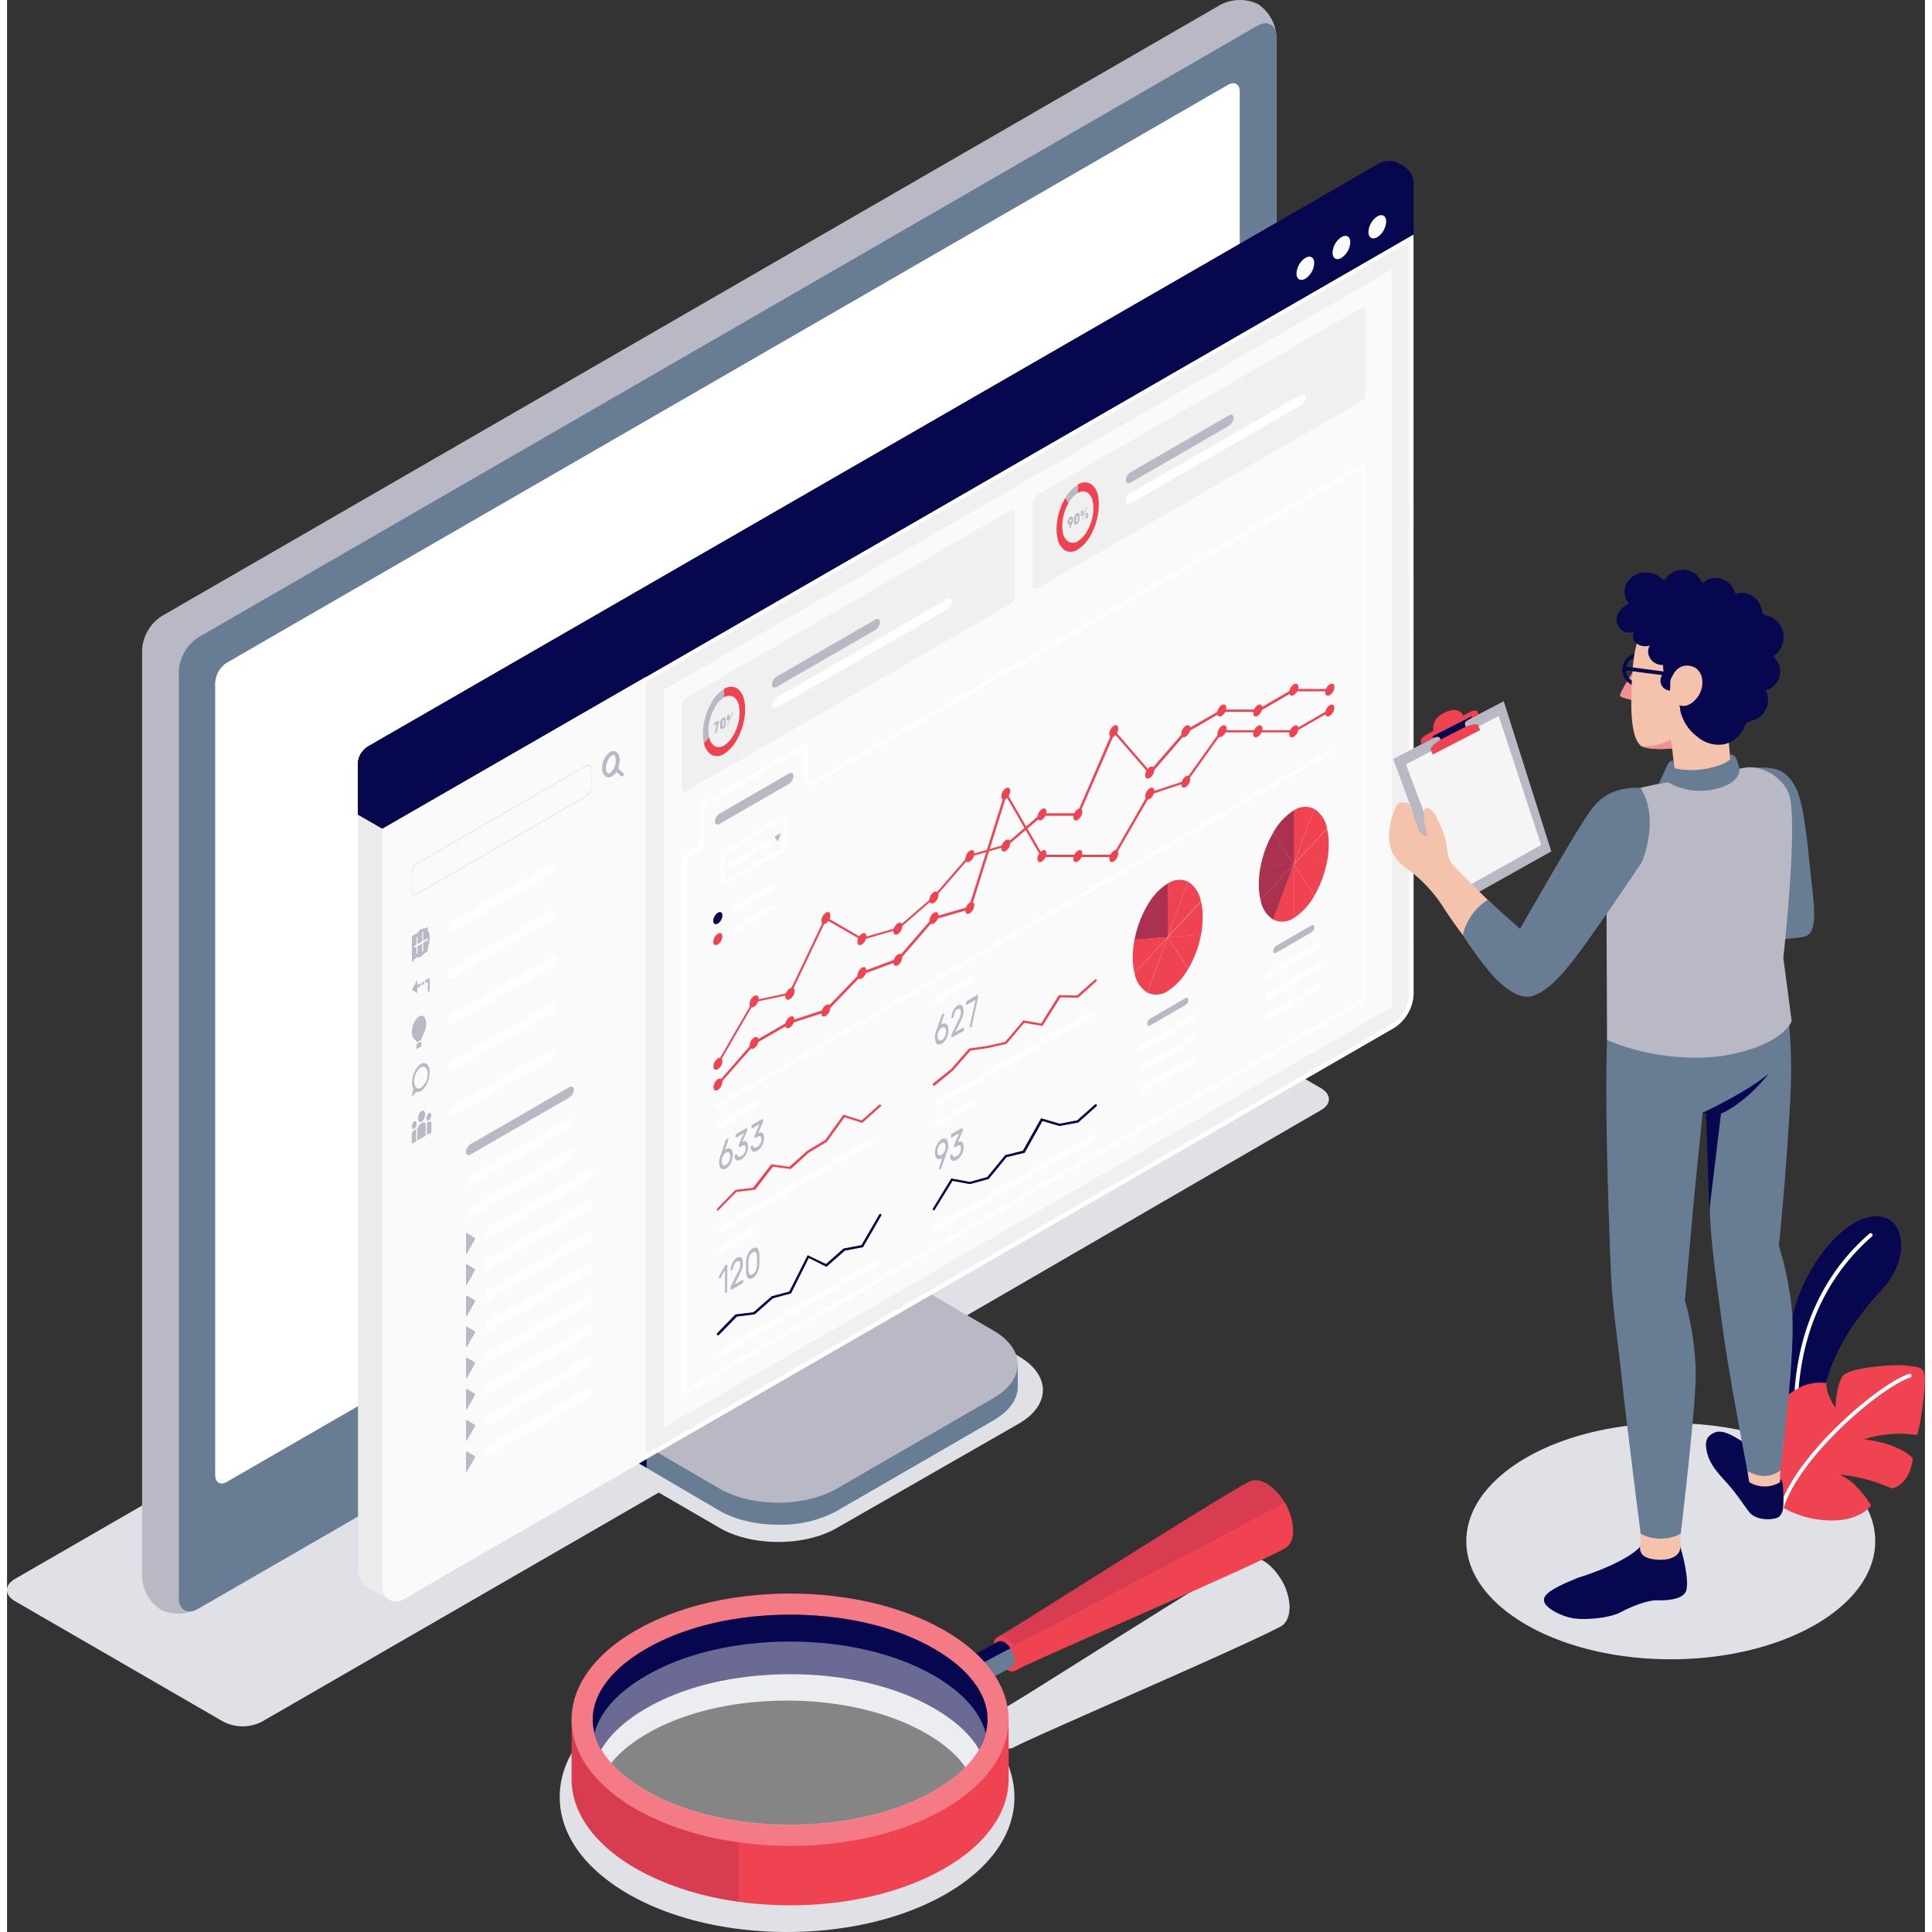 <svg xmlns="http://www.w3.org/2000/svg" xmlns:xlink="http://www.w3.org/1999/xlink" width="500" height="500" viewBox="34.398 20.965 432.919 436.095" fill="none"><rect x="34.398" y="20.965" width="432.919" height="436.095" fill="#333333" stroke="none"/><style>.B{fill:#b9b9c5}.C{opacity:.3}.D{fill:#ef4351}.E{fill:#fefefe}.F{fill:#07074f}.G{fill:#687c94}.H{opacity:.1}.I{fill:#f5c2ac}.J{fill:#f0f0f0}</style><path d="M323.902 384.07a12.67 12.67 0 00-1.85-6.5l-.8-1.2-.05-.06a13.047 13.047 0 00-.86-1.06l-.1-.1a11.25 11.25 0 00-.93-.91l-.1-.07a9.205 9.205 0 00-1-.76l-.6-.33-.27-.12-.3-.14a4.5 4.5 0 00-.44-.14h-.12a3.41 3.41 0 00-.52-.1 3.27 3.27 0 00-1.91.3c-5.3 2.65-35.77 22.05-49.8 30.8l-6.95 4.22c-.208.12-.385.283-.52.48a.327.327 0 01-.05.08 2.16 2.16 0 00-.16.3c-.03.068-.053.138-.07.2-.033.088-.06.178-.08.27v.18l-1.15.63-1 .56a40.016 40.016 0 00-7.92-5.88c-9.62-5.55-22.36-8.6-35.88-8.6s-26.26 3.06-35.88 8.6c-10 5.75-15.44 13.52-15.44 21.87s5.48 16.1 15.44 21.87c9.62 5.55 22.36 8.6 35.88 8.6s26.26-3.05 35.88-8.6c10-5.76 15.44-13.52 15.44-21.87a20.05 20.05 0 00-3.26-10.8l.92-.5c.3.2.625.32.975.354a2.07 2.07 0 001.025-.164c4.76-2.62 51.16-22.4 60.65-27.5 1-.67 1.7-2 1.78-3.92zm-82 56.74c-8.3 4.8-19.5 7.43-31.5 7.43s-23.2-2.64-31.5-7.43c-7.13-4.12-11.06-9.2-11.06-14.27s3.93-10.16 11.06-14.27c8.3-4.8 19.48-7.44 31.5-7.44s23.2 2.64 31.5 7.44c7.13 4.1 11.06 9.18 11.06 14.27s-3.96 10.15-11.1 14.27h.05zM331 266.6l-47.06-27.23a9.58 9.58 0 00-4.33-1.036 9.567 9.567 0 00-4.33 1.036l-239.1 138c-2.4 1.38-2.4 3.62 0 5l47.07 27.23a9.57 9.57 0 008.66 0l89.6-51.73 13.78 8c7.3 4.2 19.1 4.2 26.4 0l41.05-23.53c7.3-4.2 7.3-11 0-15.25l-13.77-8 82-47.54c2.4-1.33 2.4-3.55.02-4.95zm78.94 128.9c25.488 0 46.15-11.932 46.15-26.65s-20.662-26.65-46.15-26.65-46.15 11.932-46.15 26.65 20.662 26.65 46.15 26.65z" fill="#e0e1e7"/><use xlink:href="#B" class="D"/><use xlink:href="#B" opacity=".04" class="F"/><path d="M438.29 343.16a.45.45 0 00.36-.45c-.72-17.76 5.06-32.5 16.7-42.64a.434.434 0 00.102-.134.44.44 0 00.044-.163.433.433 0 00-.24-.416.42.42 0 00-.163-.043.41.41 0 00-.167.022.425.425 0 00-.146.084c-11.86 10.3-17.74 25.3-17 43.33a.44.44 0 00.45.42l.05-.01z" fill="#fff"/><path d="M435 361.1a22.064 22.064 0 0011 3.06c6.7.16 9.16-3.36 9.16-3.36s-3.4-5.8-7.35-7a36.93 36.93 0 0112 3.13s4-.47 4.78-6.8c0 0-2.86-3.35-11.07-4.27a26.437 26.437 0 0111.87-1c.55.14 1.72-8 1.9-11.78s-1.27-3.5-4.2-3.87-12.66.44-14.23 2.24-1.75 7.26-1.75 7.26-2.1-2.8-2.06-5.55a10.26 10.26 0 00-6 1c-3 1.54-4 2.77-4.16 5.1s-.35 5.83.6 8.54c0 0-2.77-4.47-2.63-8.35a41.26 41.26 0 00-2.85 5.84c-1.3 3.4.24 11.63 5 15.8z" class="D"/><path d="M435.14 361.52a.413.413 0 00.3-.28c3.8-11.67 21.7-27 28.55-29.34a.43.43 0 00.15-.082c.044-.037.08-.083.104-.135s.04-.107.043-.165-.006-.114-.027-.168a.4.4 0 00-.082-.15.41.41 0 00-.299-.147.433.433 0 00-.17.027c-7 2.35-25.22 18-29.1 29.9a.44.44 0 00.28.55c.082.025.17.025.25 0z" fill="#fff"/><path d="M221.68 362l35.38-20.46c3.64-2.1 5.46-4.86 5.46-7.62V329l-33.3-18.9a7.83 7.83 0 01-2.486-2.63 7.83 7.83 0 01-1.034-3.469v-43.67l-61.7 35.7v43.6a7.763 7.763 0 003.53 6.1L195.27 362c7.3 4.16 19.12 4.16 26.4 0z" class="G"/><path d="M178.78 347.38v4.9l-11.32-6.52a7.79 7.79 0 01-3.52-6.1v-43.6l11.77-6.8.75 9.1-8.25 4.77v34.08a7.735 7.735 0 001.025 3.474 7.75 7.75 0 002.495 2.626l7.05 4.08z" class="F"/><path d="M168.21 337.2a7.8 7.8 0 001.03 3.47 7.79 7.79 0 002.489 2.63l23.54 13.7c7.3 4.2 19.1 4.2 26.4 0l35.4-20.45c7.3-4.2 7.3-11 0-15.24l-23.55-13.7a7.765 7.765 0 01-3.53-6.1v-34.08l-61.78 35.7v34.08z" class="B"/><path opacity=".15" d="M240.69 311.75l-7.17-4.14a7.765 7.765 0 01-3.53-6.1v-34.1l-61.78 35.7v34.08a7.8 7.8 0 001.03 3.47 7.79 7.79 0 002.489 2.63l7.05 4.06 61.9-35.62z" class="F"/><path d="M262.53 329v4.92c0 2.77-1.83 5.5-5.47 7.63L221.68 362a26.47 26.47 0 01-12.6 3.13v-4.9a26.47 26.47 0 0012.6-3.13l35.38-20.46c3.64-2.15 5.47-4.9 5.47-7.63z" class="G"/><path d="M69 384.26a9.475 9.475 0 008.53-.16l239-138a9.71 9.71 0 003.113-3.283 9.72 9.72 0 001.287-4.337V29.37a9.431 9.431 0 00-4.13-7.46 9.44 9.44 0 00-8.53.15l-239 138a9.6 9.6 0 00-3.1 3.284 9.73 9.73 0 00-1.29 4.336v209.1a9.45 9.45 0 001.174 4.228 9.46 9.46 0 002.956 3.242z" class="B"/><path d="M77.53 384.1l239-137.95c1.28-.835 2.346-1.96 3.1-3.284s1.206-2.8 1.3-4.336V29.37c0-2.8-2-3.95-4.4-2.54l-238.95 138a9.725 9.725 0 00-3.11 3.284 9.73 9.73 0 00-1.289 4.336v209.1c-.05 2.8 1.92 3.95 4.35 2.54z" class="G"/><use xlink:href="#C" fill="#a5aab1"/><use xlink:href="#C" opacity=".7" fill="#fff"/><path d="M196.55 306.65a2.586 2.586 0 01-1.32-.34 3.38 3.38 0 01-1.46-3.11 9.53 9.53 0 011.268-4.323 9.52 9.52 0 013.112-3.257 2.993 2.993 0 011.663-.686 2.99 2.99 0 011.757.389c.532.306.957.768 1.218 1.324a2.99 2.99 0 01.242 1.783 9.55 9.55 0 01-1.267 4.328 9.538 9.538 0 01-3.113 3.262c-.633.4-1.357.607-2.1.63zm3.7-10.65a3.28 3.28 0 00-1.59.5 8.58 8.58 0 00-2.742 2.897 8.59 8.59 0 00-1.138 3.823c-.135.433-.118.9.047 1.323a2 2 0 002.164 1.248c.45-.068.86-.287 1.17-.62a8.59 8.59 0 002.743-2.896 8.58 8.58 0 001.137-3.824 2.446 2.446 0 00-.2-1.254 2.44 2.44 0 00-.8-.986 1.63 1.63 0 00-.79-.21z" fill="#a5aab1"/><path d="M351.87 73.76L119.16 208v171.47a2.99 2.99 0 00.412 1.47 3 3 0 001.083 1.078c.448.26.956.4 1.474.405a3.01 3.01 0 001.481-.374l223.92-129.1a9.59 9.59 0 004.34-7.52V73.76z" class="J"/><path d="M350.87 75.5v169.93c-.084 1.33-.474 2.62-1.14 3.775s-1.6 2.138-2.7 2.875L123.1 381.18a1.93 1.93 0 01-1 .27 2 2 0 01-1.37-.56 1.928 1.928 0 01-.448-.648 1.93 1.93 0 01-.152-.772V208.54L350.87 75.5zm.98-1.68L119.16 208v171.47c0 .796.316 1.56.88 2.12a3 3 0 002.121.879 2.89 2.89 0 001.48-.4l223.9-129.13a9.59 9.59 0 004.34-7.52l-.02-171.6z" class="E"/><path opacity=".8" d="M346.35 70.58L113.62 204.76l5.54 3.2 232.7-134.2-5.52-3.18z" class="B"/><path d="M120.72 382.1a2.99 2.99 0 01-1.138-1.097 3 3 0 01-.422-1.523V208l-5.54-3.2v170.53c-.015.2-.015.42 0 .63a4.59 4.59 0 00.74 1.942c.392.583.91 1.068 1.52 1.418l4.57 2.65.23.12h.04z" fill="#ebebeb"/><g class="F"><use xlink:href="#D"/><use xlink:href="#D" class="C"/><use xlink:href="#E"/><use xlink:href="#E" opacity=".4"/><use xlink:href="#F"/><use xlink:href="#F" opacity=".5"/></g><path d="M341.7 73.33c0 1.3.9 1.82 2 1.17a4.393 4.393 0 001.42-1.52 4.52 4.52 0 00.58-2c0-1.3-.9-1.82-2-1.17a4.41 4.41 0 00-1.42 1.522 4.503 4.503 0 00-.58 1.998zM333.6 78c0 1.3.9 1.82 2 1.17a4.41 4.41 0 001.42-1.522 4.516 4.516 0 00.58-1.998c0-1.3-.9-1.82-2-1.17a4.41 4.41 0 00-1.42 1.522A4.503 4.503 0 00333.6 78zm-8.14 4.7c0 1.3.9 1.82 2 1.17a4.41 4.41 0 001.42-1.522 4.49 4.49 0 00.581-1.998c0-1.3-.9-1.82-2-1.17a4.48 4.48 0 00-2 3.52zM119.16 208v171.47a2.99 2.99 0 00.412 1.47 3 3 0 001.083 1.078c.448.26.956.4 1.474.405a3.01 3.01 0 001.481-.374l55-31.72V173.75L119.16 208zm63.5-31.35v166.5L347 248.3V81.78l-164.32 94.87z" fill="#fafafa"/><use xlink:href="#G" class="D"/><use xlink:href="#G" opacity=".8" fill="#fafafa"/><g class="B"><path d="M173.44 195.44l-1.1-1.08a4.98 4.98 0 00.35-1.78 2.1 2.1 0 00-.158-1.071 2.11 2.11 0 00-.672-.85 1.29 1.29 0 00-.688-.164c-.24.01-.473.088-.672.224a4.46 4.46 0 00-1.315 1.604 4.463 4.463 0 00-.445 2.026c-.04.366.016.735.164 1.072a2.1 2.1 0 00.676.848c.178.108.383.163.6.16.272-.004.538-.08.77-.22a3.12 3.12 0 001-1l.92.88a.39.39 0 00.136.098.387.387 0 00.164.032.46.46 0 00.175-.038.434.434 0 00.145-.102.41.41 0 00.099-.15.443.443 0 00.03-.177.42.42 0 00-.045-.173.426.426 0 00-.113-.14zm-2.95 0a.477.477 0 01-.23.095.48.48 0 01-.25-.035c-.2-.1-.4-.48-.4-1.16a3.64 3.64 0 01.33-1.586 3.63 3.63 0 01.989-1.284.59.59 0 01.3-.1.327.327 0 01.17 0c.18.1.4.47.4 1.16a3.67 3.67 0 01-.319 1.61 3.476 3.476 0 01-1 1.3v-.01zm-43.76 38.82l-.85.5s-.1 0-.1-.07v-2.3a.23.23 0 01.024-.1.215.215 0 01.066-.08l.85-.5s.1 0 .1.07v2.3a.23.23 0 01-.024.1.232.232 0 01-.066.08zM128 233.52l-.85.5c-.05 0-.1 0-.1-.07v-2.3a.204.204 0 01.09-.17l.85-.47c.05 0 .1 0 .1.06v2.3c-.004.03-.014.06-.03.084s-.036.048-.06.066z"/><use xlink:href="#H"/><path d="M126.73 237.23l-.85.5s-.1 0-.1-.07v-2.3a.23.23 0 01.024-.1.232.232 0 01.066-.08l.85-.5s.1 0 .1.07v2.3c0 .035-.01.07-.024.1a.23.23 0 01-.066.079zM128 236.5l-.85.5c-.05 0-.1 0-.1-.07v-2.3a.204.204 0 01.09-.17l.85-.44c.05 0 .1 0 .1.06v2.3a.22.22 0 01-.09.12z"/><use xlink:href="#H" y="2.97"/><path d="M126.86 245.07l-1-.63v-.2l1-1.85c0-.1.13-.08.13 0v2.5c.01.1-.08.2-.13.18z"/><path d="M126.42 243.66l1.38-.8v.65l-1.38.8c-.1.07-.2 0-.2-.2a.59.59 0 01.21-.45zm1.64-.94l.47-.27v.65l-.47.27v-.65zm1.74-.72v2.4a.54.54 0 01-.22.45c-.1.07-.2 0-.2-.2v-2.08l-.58.33v-.65l.8-.46c.12-.03.22.06.22.2zm-2.53 8.48a4.54 4.54 0 00-1.198 1.774 4.516 4.516 0 00-.252 2.126c.17 1.25.9 1.2 1 1.78 0 .07.05.1.1.07l.93-.53a.241.241 0 00.067-.075.23.23 0 00.033-.095c.1-.77 1.05-1.7 1.05-3.57.01-1.43-.78-2.13-1.72-1.48zM127.83 257.2l-.9.52c-.06 0-.1 0-.1-.1v-.82a.29.29 0 01.03-.123.3.3 0 01.08-.097l.9-.52c.06 0 .1 0 .1.1v.84a.26.26 0 01-.11.2zm-.34-26.2a5.46 5.46 0 00-1.63 3.46 3.66 3.66 0 00.23 1.88l-.3 1.58c0 .13 0 .2.12.1l.9-1a1.41 1.41 0 001.32-.38 5.46 5.46 0 001.63-3.46c.23-2.2-.93-3.28-2.28-2.2zm.32 5.16c-.83.48-1.5-.17-1.5-1.46a4.01 4.01 0 01.382-1.776 3.996 3.996 0 011.128-1.424c.84-.48 1.52.17 1.52 1.46a3.99 3.99 0 01-.382 1.789 3.994 3.994 0 01-1.138 1.43v-.02zm-.32 25.2a5.43 5.43 0 00-1.63 3.45c-.1.64-.01 1.3.23 1.9l-.3 1.57c0 .13 0 .2.12.12l.9-1a1.41 1.41 0 001.32-.38 5.484 5.484 0 001.63-3.46c.23-2.2-.93-3.3-2.28-2.2zm.32 5.16c-.83.48-1.5-.17-1.5-1.46a4.01 4.01 0 01.382-1.776 3.996 3.996 0 011.128-1.424c.84-.48 1.52.17 1.52 1.46a4.003 4.003 0 01-1.52 3.2zm.96 5.97a2.11 2.11 0 01-.201.939c-.14.293-.344.55-.6.75-.44.26-.8-.1-.8-.77a2.123 2.123 0 01.205-.937 2.12 2.12 0 01.595-.753c.44-.25.8.1.8.77zM130.14 272.73c.004.217-.042.43-.134.627a1.41 1.41 0 01-.396.503c-.3.17-.54-.06-.54-.5a1.4 1.4 0 01.136-.629c.094-.196.232-.367.404-.5.3-.17.53.06.53.5zm-1.24 4.6l-1.9 1.08V276a1.65 1.65 0 01.19-.737 1.66 1.66 0 01.5-.573l.52-.3c.37-.2.68 0 .68.52v2.43zM129.7 274.14l-.52.3v2.75l1-.57v-2.14c-.02-.34-.23-.48-.48-.34zm-3.9 1.1c0 .45.24.68.53.5.168-.133.304-.304.396-.498a1.42 1.42 0 00.134-.622c0-.46-.24-.7-.53-.52a1.44 1.44 0 00-.395.504c-.092.196-.138.4-.135.626zM126.25 276.12l.5-.3v2.76l-1 .56V277c.005-.175.052-.347.137-.5a1.09 1.09 0 01.353-.38z"/></g><path d="M135 228.86L157.22 216c.6-.35 1.08-.1 1.08.55a2.325 2.325 0 01-.325 1.03 2.32 2.32 0 01-.755.771L135 231.2c-.6.34-1.08.1-1.08-.55.026-.364.137-.716.325-1.03a2.31 2.31 0 01.755-.771zm0 10.44l22.2-12.82c.6-.34 1.08-.1 1.08.55a2.325 2.325 0 01-.325 1.03 2.31 2.31 0 01-.755.771L135 241.66c-.6.34-1.08.1-1.08-.55.026-.364.137-.716.325-1.03a2.31 2.31 0 01.755-.771zm0 10.47L157.22 237c.6-.35 1.08-.1 1.08.54a2.307 2.307 0 01-.324 1.03 2.31 2.31 0 01-.756.77L135 252.1c-.6.35-1.08.1-1.08-.55a2.3 2.3 0 011.08-1.79zm0 10.45l22.2-12.82c.6-.35 1.08-.1 1.08.55a2.297 2.297 0 01-.325 1.025 2.3 2.3 0 01-.755.765L135 262.57c-.6.34-1.08.1-1.08-.55.025-.364.136-.717.324-1.03a2.32 2.32 0 01.756-.77zm0 10.45l22.2-12.82c.6-.34 1.08-.1 1.08.55a2.325 2.325 0 01-.325 1.03 2.31 2.31 0 01-.755.771L135 273c-.6.34-1.08.1-1.08-.55a2.33 2.33 0 01.329-1.018c.188-.3.445-.57.75-.762z" class="E"/><path d="M139.07 279.2l22.2-12.82c.6-.35 1.08-.1 1.08.54a2.307 2.307 0 01-.324 1.03 2.29 2.29 0 01-.756.77l-22.2 12.82c-.6.35-1.08.1-1.08-.54.025-.364.136-.717.324-1.03a2.31 2.31 0 01.756-.77z" class="B"/><path d="M139.07 286.27l22.2-12.82c.6-.35 1.08-.1 1.08.55a2.3 2.3 0 01-.325 1.025 2.29 2.29 0 01-.755.765l-22.2 12.82c-.6.35-1.08.1-1.08-.54.025-.364.136-.717.324-1.03a2.31 2.31 0 01.756-.77zm0 7.06l22.2-12.82c.6-.35 1.08-.1 1.08.55a2.297 2.297 0 01-.325 1.025 2.29 2.29 0 01-.755.765l-22.2 12.83c-.6.34-1.08.1-1.08-.55.026-.364.137-.716.325-1.03a2.32 2.32 0 01.755-.771zm4.32 4.5L165.6 285c.6-.35 1.08-.1 1.08.54a2.32 2.32 0 01-.324 1.03 2.31 2.31 0 01-.756.77l-22.2 12.82c-.6.35-1.08.1-1.08-.54a2.32 2.32 0 01.325-1.028 2.33 2.33 0 01.755-.772z" class="E"/><path d="M138.2 303.9l1.8-3.18c.07-.12.07-.28 0-.32l-1.8-1.1c-.08-.05-.2.1-.2.28v4.28c.01.15.13.2.2.04z" class="B"/><path d="M143.39 304.85L165.6 292c.6-.34 1.08-.1 1.08.55a2.33 2.33 0 01-1.08 1.8l-22.2 12.85c-.6.35-1.08.1-1.08-.55a2.35 2.35 0 011.08-1.8z" class="E"/><path d="M138.2 310.93l1.8-3.18c.07-.12.07-.28 0-.33l-1.8-1.1c-.08-.05-.2.12-.2.3v4.28c.01.17.13.2.2.04z" class="B"/><path d="M143.39 311.9l22.2-12.82c.6-.35 1.08-.1 1.08.55a2.33 2.33 0 01-1.08 1.8l-22.2 12.82c-.6.34-1.08.1-1.08-.55a2.35 2.35 0 011.08-1.8z" class="E"/><path d="M138.2 318l1.8-3.2c.07-.12.07-.28 0-.32l-1.8-1.1c-.08-.05-.2.12-.2.3v4.28c.01.14.13.16.2.04z" class="B"/><path d="M143.39 318.93l22.2-12.82c.6-.35 1.08-.1 1.08.54a2.32 2.32 0 01-.324 1.03 2.31 2.31 0 01-.756.77l-22.2 12.82c-.6.35-1.08.1-1.08-.54a2.33 2.33 0 01.325-1.029 2.34 2.34 0 01.755-.771z" class="E"/><path d="M138.2 325l1.8-3.18c.07-.12.07-.28 0-.32l-1.8-1.1c-.08-.06-.2.1-.2.28V325c.01.13.13.16.2 0z" class="B"/><path d="M143.39 326l22.2-12.82c.6-.34 1.08-.1 1.08.55a2.334 2.334 0 01-.325 1.03 2.33 2.33 0 01-.755.771l-22.2 12.82c-.6.34-1.08.1-1.08-.55a2.35 2.35 0 01.327-1.027c.188-.312.445-.577.753-.773z" class="E"/><path d="M138.2 332l1.8-3.18c.07-.12.07-.28 0-.33l-1.8-1.1c-.08-.05-.2.12-.2.3V332c.01.17.13.2.2 0z" class="B"/><path d="M143.39 333l22.2-12.82c.6-.35 1.08-.1 1.08.55a2.314 2.314 0 01-.325 1.025 2.31 2.31 0 01-.755.765l-22.2 12.83c-.6.34-1.08.1-1.08-.55a2.35 2.35 0 011.08-1.8z" class="E"/><path d="M138.2 339.08l1.8-3.2c.07-.12.07-.28 0-.32l-1.8-1.1c-.08-.05-.2.12-.2.3V339c.01.2.13.23.2.08z" class="B"/><path d="M143.39 340l22.2-12.82c.6-.35 1.08-.1 1.08.54a2.32 2.32 0 01-.324 1.03 2.31 2.31 0 01-.756.77l-22.2 12.82c-.6.35-1.08.1-1.08-.55a2.32 2.32 0 01.328-1.023c.187-.31.445-.573.752-.767z" class="E"/><path d="M138.2 346.1l1.8-3.18c.07-.12.07-.28 0-.32l-1.8-1.1c-.08-.06-.2.1-.2.28v4.28c.01.17.13.2.2.04z" class="B"/><path d="M143.39 347.07l22.2-12.82c.6-.34 1.08-.1 1.08.55a2.33 2.33 0 01-1.08 1.8l-22.2 12.82c-.6.34-1.08.1-1.08-.55a2.35 2.35 0 011.08-1.8z" class="E"/><path d="M138.2 353.15L140 350c.07-.12.07-.28 0-.33l-1.8-1.1c-.08-.05-.2.12-.2.3v4.28c.02.14.14.16.22.01z" class="B"/><path d="M187.82 199.48l73-42.14c.315-.205.576-.48.764-.806a2.39 2.39 0 00.316-1.064v-18.6c0-.7-.5-1-1.08-.62l-73 42.13c-.316.203-.58.48-.77.804s-.3.7-.32 1.066v18.62c0 .7.5.97 1.1.62z" class="J"/><g class="B"><path d="M194.18 186.35l.48-2-.66.38v-.42a.165.165 0 010-.07v-.06l1.06-.6c.005.02.005.04 0 .06v.5l-.48 2v.07a.106.106 0 010 .05l-.32.18c-.012 0-.023-.002-.033-.007a.076.076 0 01-.044-.05.08.08 0 01-.003-.034zM196 183a.46.46 0 01.29-.09.3.3 0 01.2.08.5.5 0 01.11.23 1.82 1.82 0 010 .33v.6a2.41 2.41 0 010 .38 2.48 2.48 0 01-.1.36c-.057.112-.124.22-.2.32a1.205 1.205 0 01-.3.24.745.745 0 01-.3.1.34.34 0 01-.19-.09.425.425 0 01-.12-.23 1.82 1.82 0 010-.33v-.6a2.41 2.41 0 010-.38 1.2 1.2 0 01.12-.37 1.59 1.59 0 01.19-.31 1.1 1.1 0 01.29-.24zm.24 1.38v-.58a.75.75 0 000-.15.28.28 0 000-.1.082.082 0 00-.07 0h-.1a.55.55 0 00-.11.1.44.44 0 00-.07.12.75.75 0 000 .15v.9a.24.24 0 000 .1.105.105 0 00.07 0 .143.143 0 00.1 0 .35.35 0 00.11-.1.286.286 0 00.07-.12.42.42 0 000-.15.92.92 0 00-.05-.17l.05.01zm1.26-1.52v-.26a.713.713 0 000-.16l-.06-.12a.124.124 0 00-.1 0 .256.256 0 00-.15 0 .46.46 0 00-.15.12.435.435 0 00-.1.17.64.64 0 00-.06.19.67.67 0 000 .2v.26c-.01.06-.01.12 0 .18.006.043.027.083.06.1.018.008.036.01.055.01s.038-.003.055-.01a.38.38 0 00.15 0 .62.62 0 00.15-.13.515.515 0 00.1-.16.7.7 0 00.06-.19 1.47 1.47 0 000-.21zm.54-1.06v.07l-1.1 2.9.18-.1a.11.11 0 00.05-.05v-.06l1.1-2.86-.18.1a.106.106 0 00-.05 0zm-3.87-1.18l-.73-1.13a14.44 14.44 0 00-1.73 4.67l1.18-.1a10.93 10.93 0 011.28-3.44zM196.24 178.38v-1.9a8.17 8.17 0 00-2.8 3l.73 1.13a6.124 6.124 0 012.07-2.22zm-3.52 7.46c.003-.597.06-1.193.17-1.78l-1.18.1c-.158.8-.24 1.594-.24 2.4a8.73 8.73 0 00.24 2.13l1.18-1.28a6.853 6.853 0 01-.17-1.57z"/></g><path d="M200.77 178.92c-.1-.54-.29-1.055-.588-1.514s-.686-.853-1.142-1.156a2.82 2.82 0 00-1.43-.265c-.49.04-.964.206-1.37.485v1.9a2.08 2.08 0 011.015-.351c.363-.027.727.043 1.055.2a2.94 2.94 0 01.852.865c.22.344.366.73.428 1.135.117.515.174 1.042.17 1.57a9.847 9.847 0 01-.17 1.78 11.17 11.17 0 01-1.28 3.44 6.275 6.275 0 01-2.07 2.24 2.06 2.06 0 01-2.07.15 2.89 2.89 0 01-1.28-2l-1.18 1.28c.085.542.283 1.06.58 1.52s.7.852 1.15 1.15a2.79 2.79 0 001.43.27 2.78 2.78 0 001.37-.49 8.325 8.325 0 002.8-3 14.64 14.64 0 001.73-4.66c.15-.794.228-1.6.23-2.4a9.2 9.2 0 00-.23-2.15z" class="D"/><path d="M208.13 173.68l22.2-12.82c.6-.35 1.1-.1 1.1.54-.027.365-.14.718-.33 1.03a2.33 2.33 0 01-.761.769l-22.2 12.8c-.6.35-1.1.1-1.1-.54a2.32 2.32 0 01.334-1.02c.19-.31.448-.57.756-.76z" class="B"/><path d="M208.13 178.4l38.45-22.2c.6-.35 1.08-.1 1.08.55a2.3 2.3 0 01-1.08 1.79l-38.45 22.2c-.6.35-1.1.1-1.1-.55a2.32 2.32 0 01.33-1.026c.2-.31.45-.573.76-.764z" class="E"/><path d="M267 153.75l73-42.14a2.39 2.39 0 00.764-.811 2.4 2.4 0 00.316-1.069v-18.6c0-.7-.48-1-1.08-.62l-73 42.13a2.4 2.4 0 00-1.08 1.88v18.6c.02.7.5.97 1.08.63z" class="J"/><path d="M273.74 138.9c.001-.132.02-.264.06-.4a1.34 1.34 0 01.14-.35c.06-.104.13-.202.2-.3a1.48 1.48 0 01.24-.2.98.98 0 01.24-.08.36.36 0 01.21.05.45.45 0 01.15.18 1 1 0 01.05.33c.005.063.005.127 0 .2a1.08 1.08 0 010 .18 1.23 1.23 0 01-.05.17l-.06.16-.42 1.14a.151.151 0 000 .06.11.11 0 01-.05.05l-.35.2a.07.07 0 01-.005-.025.07.07 0 01.005-.025l.3-.77a.45.45 0 01-.2 0 .262.262 0 01-.17-.07.41.41 0 01-.12-.18.814.814 0 01-.16-.33zm.9-.5a.345.345 0 000-.12c-.004-.013-.01-.025-.02-.035s-.02-.02-.03-.025h-.08a.17.17 0 00-.1 0l-.1.07-.07.1a.51.51 0 00-.06.13.565.565 0 000 .13.402.402 0 000 .12s0 .05.06.06h.07c.03.01.06.01.1 0 .035-.02.066-.048.1-.08s.06-.062.08-.1a.48.48 0 00.05-.13.565.565 0 000-.13zm1.24-1.57a.44.44 0 01.28-.09.284.284 0 01.2.08.62.62 0 01.12.23 1.14 1.14 0 010 .33v.6c.014.126.014.254 0 .38-.03.123-.07.243-.12.36s-.12.222-.2.32a1.31 1.31 0 01-.28.24.79.79 0 01-.3.1.34.34 0 01-.2-.09.536.536 0 01-.12-.23 1.71 1.71 0 010-.32v-.6a2.41 2.41 0 010-.38 2.42 2.42 0 01.12-.37c.05-.112.12-.217.2-.3s.18-.18.3-.24zm.23 1.38a5.61 5.61 0 000-.58.655.655 0 000-.14.29.29 0 000-.11.105.105 0 00-.07 0h-.1a.26.26 0 00-.1.1c-.02.04-.057.078-.08.12v.32a5.42 5.42 0 000 .57v.15a.557.557 0 000 .1c.012.006.026.01.04.01s.028-.004.04-.01h.1l.1-.1a.495.495 0 00.07-.13.75.75 0 000-.15.855.855 0 000-.16zm1.3-1.77a1.13 1.13 0 010 .26 1.47 1.47 0 010 .21l-.07.2c-.028.072-.06.1-.1.16a.647.647 0 01-.16.13.295.295 0 01-.15.05.17.17 0 01-.1 0 .37.37 0 01-.07-.12.9.9 0 010-.18.48.48 0 010-.12.82.82 0 010-.14 1.335 1.335 0 010-.2 1.17 1.17 0 01.07-.19.62.62 0 01.1-.17.823.823 0 01.15-.12.36.36 0 01.16 0c.016-.007.033-.01.05-.01s.035.003.05.01a.37.37 0 01.07.12.8.8 0 010 .12zm.56-.72v-.07h.05l.18-.1-1.1 2.86a.3.3 0 010 .06v.05l-.18.1 1.04-2.9zm-1 1.22v.12c0 .02 0 0 .06 0a.103.103 0 00.047-.03.1.1 0 00.023-.05v-.37a.48.48 0 000-.12h-.07a.15.15 0 00-.06.1.47.47 0 000 .14v.22zm1.47.1a1.13 1.13 0 010 .26 1.47 1.47 0 010 .21l-.07.2c-.028.072-.064.113-.1.16a.37.37 0 01-.15.13.293.293 0 01-.15 0c-.015.007-.032.01-.05.01s-.034-.004-.05-.01a.37.37 0 01-.07-.12.965.965 0 010-.17.87.87 0 010-.26 1.47 1.47 0 010-.21 1.17 1.17 0 01.07-.19.46.46 0 01.1-.16.58.58 0 01.15-.13.38.38 0 01.15 0 .15.15 0 01.055-.011c.02 0 .038.004.055.01a.37.37 0 01.07.12.706.706 0 010 .13v.04zm-.44.5v.12c0 .02 0 0 .06 0a.103.103 0 00.047-.03.1.1 0 00.023-.05.54.54 0 000-.15.81.81 0 000-.22.27.27 0 000-.12h-.07a.15.15 0 00-.06.1.47.47 0 000 .14v.22zm-1.9-5.28v-1.9a8.153 8.153 0 00-2.8 3l.73 1.13a6.107 6.107 0 012.07-2.22z" class="B"/><path d="M280.63 132.8a3.94 3.94 0 00-.584-1.517 3.935 3.935 0 00-1.146-1.153 2.78 2.78 0 00-1.43-.269 2.77 2.77 0 00-1.37.489v1.9c.3-.206.65-.328 1.015-.355a2.07 2.07 0 011.055.205 2.94 2.94 0 01.852.865c.22.344.366.73.428 1.135.117.515.174 1.042.17 1.57a9.937 9.937 0 01-.17 1.78 10.92 10.92 0 01-1.28 3.44 6.284 6.284 0 01-2.07 2.24 2.064 2.064 0 01-2.07.15 2.88 2.88 0 01-.854-.863 2.902 2.902 0 01-.426-1.137 6.744 6.744 0 01-.17-1.57c.002-.597.06-1.193.17-1.78a10.92 10.92 0 011.25-3.44l-.73-1.13a14.498 14.498 0 00-1.73 4.66 13.17 13.17 0 00-.24 2.41 9.143 9.143 0 00.24 2.13 3.88 3.88 0 001.73 2.67 2.79 2.79 0 001.43.27 2.78 2.78 0 001.37-.49 8.25 8.25 0 002.8-3 14.705 14.705 0 001.73-4.66 13.25 13.25 0 00.23-2.41 9.19 9.19 0 00-.2-2.15z" class="D"/><path d="M288 127.56l22.2-12.83c.6-.34 1.08-.1 1.08.55a2.33 2.33 0 01-.326 1.029 2.322 2.322 0 01-.754.77L288 129.9c-.6.35-1.08.1-1.08-.55a2.3 2.3 0 011.08-1.79z" class="B"/><path d="M288 132.28l38.45-22.2c.6-.35 1.1-.1 1.1.55a2.32 2.32 0 01-.33 1.026c-.2.31-.45.573-.76.764L288 134.63c-.6.34-1.08.1-1.08-.55.026-.364.137-.716.325-1.03a2.31 2.31 0 01.755-.771z" class="E"/><path d="M195.25 204.6l15.58-9c.6-.35 1.08-.1 1.08.54a2.307 2.307 0 01-.324 1.03 2.31 2.31 0 01-.756.77l-15.58 9c-.6.35-1.08.1-1.08-.55.026-.362.137-.713.325-1.025a2.3 2.3 0 01.755-.765z" class="B"/><path d="M340.1 126.8v119a1.38 1.38 0 01-.58 1l-151.78 87.6v-119a1.46 1.46 0 01.19-.562 1.47 1.47 0 01.4-.438l1.9-1.1a3.38 3.38 0 001.135-1.173 3.377 3.377 0 00.455-1.567v-6.86a1.4 1.4 0 01.182-.563 1.39 1.39 0 01.398-.437l21.8-12.58v6.4a1.64 1.64 0 00.415 1.233c.15.166.333.3.537.392a1.63 1.63 0 00.648.145c.353-.004.698-.1 1-.28l123.3-71.2zm.4-1.26a1 1 0 00-.48.15l-123.76 71.45a.9.9 0 01-.48.15c-.36 0-.6-.3-.6-.77v-6.9c0-.5-.25-.77-.6-.77a1 1 0 00-.48.15l-22.2 12.82a2.42 2.42 0 00-.764.811 2.4 2.4 0 00-.316 1.069v6.88a2.36 2.36 0 01-.32 1.066 2.37 2.37 0 01-.77.804l-1.9 1.1c-.316.203-.58.48-.77.804s-.3.7-.32 1.066v119.45c0 .5.25.78.6.78a1 1 0 00.49-.15L340 247.63c.315-.204.577-.48.765-.805a2.38 2.38 0 00.315-1.065V126.3c0-.5-.24-.77-.6-.77h.01zM196.52 220.6a1.057 1.057 0 01-.53-.13 1.27 1.27 0 01-.438-.493 1.28 1.28 0 01-.132-.647v-4.53a2.89 2.89 0 01.389-1.318 2.92 2.92 0 01.95-.992l12.07-7a1.25 1.25 0 01.62-.211c.22-.014.442.03.64.13a1.27 1.27 0 01.439.493 1.26 1.26 0 01.13.647v4.53a2.89 2.89 0 01-.388 1.32c-.233.403-.56.742-.952 1l-12.06 7a1.41 1.41 0 01-.74.2zm.74-7.24c-.242.158-.444.37-.6.62s-.23.53-.25.82v4.53a.392.392 0 00.07.27.385.385 0 00.27-.08l12.07-6.95a1.89 1.89 0 00.58-.63 1.91 1.91 0 00.249-.82v-4.53a.38.38 0 00-.07-.27.388.388 0 00-.27.08l-12.06 6.96zm.74 1.87l7.87-4.56c.4-.23.72-.07.72.36a1.52 1.52 0 01-.72 1.2L198 216.8c-.4.23-.72.06-.72-.37a1.56 1.56 0 01.217-.686c.125-.208.298-.384.503-.514z" class="E"/><path d="M207.67 209.92l.65.93s.07 0 .1-.06l.65-1.68V209l-1.3.75a.16.16 0 00-.1.18z" class="B"/><g class="D"><use xlink:href="#I"/><use xlink:href="#J"/><path d="M211.1 250.5c.57-.33 1-.06 1 .6a2.31 2.31 0 01-1 1.81c-.58.33-1.05.06-1.05-.6a2.29 2.29 0 011.05-1.809zm8.12-2.64c.58-.33 1-.06 1 .6a2.19 2.19 0 01-.284 1.024c-.184.324-.42.584-.716.786-.58.33-1 .06-1-.6.014-.36.1-.7.285-1.024s.42-.584.715-.786zm8.13-8.46c.58-.33 1-.06 1 .6a2.28 2.28 0 01-1 1.799c-.57.34-1 .07-1-.6a2.21 2.21 0 01.3-1.02c.184-.313.416-.584.7-.8zm8.12-2.98c.58-.33 1-.06 1 .6a2.19 2.19 0 01-.284 1.024c-.184.324-.42.584-.716.786-.58.33-1 .06-1-.6.014-.36.1-.7.285-1.024s.42-.584.715-.786zm8.12-9.42c.58-.34 1.05-.07 1.05.6-.02.363-.126.716-.3 1.03a2.31 2.31 0 01-.741.779c-.57.33-1 .06-1-.6.016-.357.114-.705.288-1.018a2.3 2.3 0 01.712-.782zm8.13-2.3c.57-.33 1-.06 1 .6a2.306 2.306 0 01-.288 1.018 2.3 2.3 0 01-.712.782c-.58.34-1 .07-1-.6a2.31 2.31 0 011-1.81zm8.12-25.8c.58-.33 1-.06 1 .6-.017.358-.115.708-.3 1.022s-.417.584-.7.788c-.58.33-1 .06-1-.6a2.31 2.31 0 01.287-1.022c.173-.315.417-.584.713-.788zM268 213c.57-.34 1-.07 1 .6a2.35 2.35 0 01-.289 1.022 2.434 2.434 0 01-.7.788c-.58.33-1.05.06-1.05-.6a2.28 2.28 0 01.309-1.026c.182-.313.436-.578.74-.774zm8.1 0c.58-.34 1-.07 1 .6-.016.36-.114.7-.288 1.023s-.417.583-.712.787c-.58.33-1 .06-1-.6a2.26 2.26 0 01.285-1.02 2.28 2.28 0 01.715-.781zm8.12 0c.58-.34 1-.07 1 .6a2.31 2.31 0 01-.29 1.022 2.437 2.437 0 01-.7.788c-.57.33-1 .06-1-.6a2.32 2.32 0 01.288-1.018 2.31 2.31 0 01.712-.782zm8.13-14.1c.57-.34 1-.07 1 .6a2.34 2.34 0 01-.289 1.021 2.35 2.35 0 01-.711.789c-.58.33-1.05.06-1.05-.6a2.29 2.29 0 01.308-1.026 2.3 2.3 0 01.742-.774zm8.12-2.7c.58-.33 1-.06 1 .6-.013.36-.1.7-.284 1.024a2.22 2.22 0 01-.716.786c-.58.33-1 .06-1-.6a2.19 2.19 0 01.284-1.024c.184-.324.42-.584.716-.786zm8.15-11.38c.58-.33 1.05-.06 1.05.6a2.29 2.29 0 01-.308 1.026 2.3 2.3 0 01-.742.774c-.57.34-1 .07-1-.6a2.34 2.34 0 01.289-1.021 2.35 2.35 0 01.711-.789zm8.844 1.653c.4-.708.4-1.472.004-1.707s-1.067.15-1.476.857-.4 1.472-.004 1.706 1.068-.15 1.476-.856zm8.13-.003c.4-.707.4-1.472.004-1.706s-1.067.148-1.476.856-.4 1.472-.004 1.707 1.067-.15 1.476-.857z"/><use xlink:href="#K"/><path d="M194.84 266a.27.27 0 01-.17-.06.26.26 0 01-.072-.18c0-.067.026-.13.072-.18l8.2-9.42.07-.06 8.06-4.65 8.1-2.63 8.08-8.4.1-.06 8.06-3 8.08-9.33a.44.44 0 01.12-.08l8-2.3L259.6 200a.263.263 0 01.21-.18c.047-.007.1.007.143.03s.08.058.107.1l8.05 13.94h16l8-13.9a.244.244 0 01.14-.12l8.05-2.67 8.07-11.3c.025-.03.057-.056.094-.074s.076-.026.116-.026h16.18l8.06-4.66a.266.266 0 01.193-.026.26.26 0 01.157.116.26.26 0 01.017.19.262.262 0 01-.117.15l-8.12 4.7a.285.285 0 01-.13 0H308.7l-8.05 11.27a.22.22 0 01-.12.09l-8 2.67-8.08 14a.26.26 0 01-.095.088.267.267 0 01-.125.032H268c-.042-.001-.083-.013-.12-.034s-.067-.05-.1-.086l-7.84-13.58L252 226a.274.274 0 01-.067.104.28.28 0 01-.103.066l-8.06 2.32-8.07 9.33-.1.07-8.08 3-8.08 8.4a.21.21 0 01-.1.06L211.2 252l-8 4.62-8.2 9.33a.246.246 0 01-.16.06z"/></g><path d="M194.86 271a.505.505 0 01-.43-.25.51.51 0 01-.05-.382.502.502 0 01.23-.308l138.1-79.73c.113-.05.24-.058.36-.02a.497.497 0 01.337.58.5.5 0 01-.196.301l-138.1 79.7a.46.46 0 01-.25.11z" class="E"/><g class="D"><use xlink:href="#I" y="-4.69"/><use xlink:href="#J" y="-9.38"/><use xlink:href="#L"/><use xlink:href="#M"/><use xlink:href="#N"/><use xlink:href="#O"/><use xlink:href="#P"/><use xlink:href="#Q"/><use xlink:href="#R"/><path d="M268 203.6c.58-.34 1-.07 1 .6a2.335 2.335 0 01-.288 1.022A2.33 2.33 0 01268 206c-.57.33-1 .06-1-.6a2.31 2.31 0 01.288-1.017c.174-.313.417-.58.712-.783zm8.1 0c.58-.34 1-.07 1 .6-.016.36-.114.7-.288 1.023s-.417.583-.712.787c-.58.33-1 .06-1-.6a2.26 2.26 0 01.285-1.02 2.28 2.28 0 01.715-.781z"/><use xlink:href="#S"/><use xlink:href="#T"/><use xlink:href="#U"/><use xlink:href="#V"/><use xlink:href="#W"/><use xlink:href="#X"/><use xlink:href="#K" y="-4.69"/><use xlink:href="#Y"/><g class="C"><use xlink:href="#I" y="-4.69" class="C"/><path d="M203.002 245.8c.58-.33 1.05-.06 1.05.6a2.295 2.295 0 01-1.05 1.81c-.57.33-1 .06-1-.6a2.32 2.32 0 01.286-1.023 2.32 2.32 0 01.714-.787z" class="C"/><use xlink:href="#L" class="C"/><use xlink:href="#M" class="C"/><use xlink:href="#N" class="C"/><use xlink:href="#O" class="C"/><use xlink:href="#P" x=".002" class="C"/><use xlink:href="#Q" class="C"/><use xlink:href="#R" x=".002" class="C"/><path d="M268.002 203.6c.58-.34 1-.07 1 .6a2.335 2.335 0 01-.288 1.022 2.33 2.33 0 01-.712.788c-.57.33-1 .06-1-.6a2.31 2.31 0 01.288-1.017c.174-.313.417-.58.712-.783zm8.1 0c.58-.34 1-.07 1 .6-.016.36-.114.7-.288 1.023s-.417.583-.712.787c-.58.33-1 .06-1-.6a2.26 2.26 0 01.285-1.02 2.27 2.27 0 01.715-.781z" class="C"/><use xlink:href="#S" class="C"/><use xlink:href="#T" class="C"/><use xlink:href="#U" class="C"/><use xlink:href="#V" class="C"/><use xlink:href="#W" class="C"/><use xlink:href="#X" x=".002" class="C"/><use xlink:href="#K" y="-4.69" class="C"/><use xlink:href="#Y" class="C"/></g></g><path d="M199.1 225.07l7.9-4.57c.4-.23.72-.07.72.37a1.53 1.53 0 01-.217.682c-.125.206-.297.38-.503.508l-7.87 4.57c-.4.23-.72.07-.72-.37.018-.24.1-.47.21-.677a1.57 1.57 0 01.489-.513z" class="E"/><use xlink:href="#Z" class="D"/><use xlink:href="#Z" class="C F"/><path d="M199.11 229.74l7.87-4.56c.4-.23.72-.07.72.36a1.67 1.67 0 01-.215.687 1.53 1.53 0 01-.505.513l-7.87 4.57c-.4.23-.72.06-.72-.37.02-.242.094-.476.22-.685a1.56 1.56 0 01.501-.515z" class="E"/><path d="M194.86 231.73c.58-.33 1-.07 1 .6-.013.36-.1.7-.285 1.024s-.418.584-.715.786c-.58.33-1.05.06-1.05-.6a2.29 2.29 0 011.05-1.809zm0 62.5a.26.26 0 01-.17-.07c-.024-.023-.044-.05-.057-.082a.256.256 0 010-.196.237.237 0 01.057-.082l4.12-4.24 4-.5 4.1-5.28 4.1.56 4-3.6 4.06-2.43 4.13-5.73 4.1 1.3 3.95-3.53a.25.25 0 01.175-.07.25.25 0 01.175.071.23.23 0 01.059.079c.014.03.022.063.022.096s-.008.066-.022.096a.23.23 0 01-.059.079l-4.16 3.72-4-1.27-4 5.55-4.06 2.43-4.1 3.72-4-.55-4 5.2-4.26.5-4 4.1a.27.27 0 01-.14.12z" class="D"/><path d="M196.47 280.5a.45.45 0 01.1-.09.62.62 0 01.11-.08 1.11 1.11 0 01.61-.18.71.71 0 01.49.18c.15.14.26.315.32.5.085.262.125.535.12.8a3.69 3.69 0 01-.12.93 4.26 4.26 0 01-.32.89 3.24 3.24 0 01-.49.75 2.27 2.27 0 01-.61.52 1.23 1.23 0 01-.62.19.715.715 0 01-.48-.2 1.216 1.216 0 01-.33-.5 2.74 2.74 0 01-.11-.81 2.783 2.783 0 010-.5 4.42 4.42 0 01.1-.5c0-.16.1-.3.14-.46l.15-.44 1.08-3.08a1.14 1.14 0 00.07-.15.238.238 0 01.12-.14l.34-.2c.005-.006.01-.01.018-.015s.014-.005.022-.005.015.002.022.005.013.01.018.015v.25l-.75 2.3zm-.77 2.6a1.73 1.73 0 00.07.48.77.77 0 00.2.33.46.46 0 00.3.13.724.724 0 00.4-.12 1.88 1.88 0 00.41-.35c.12-.147.22-.3.3-.48.174-.347.263-.73.26-1.12a1.77 1.77 0 00-.06-.48.77.77 0 00-.2-.33.46.46 0 00-.3-.13.79.79 0 00-.4.12 1.48 1.48 0 00-.4.35 2.22 2.22 0 00-.3.49c-.087.175-.154.36-.2.55a2.786 2.786 0 00-.07.56zm3.53-1.46a1.69 1.69 0 00.08.25c.034.07.1.126.16.16a.42.42 0 00.28 0c.163-.036.318-.1.46-.2a1.76 1.76 0 00.35-.27c.112-.113.2-.24.3-.38a2.04 2.04 0 00.2-.48 1.99 1.99 0 00.07-.56 1.164 1.164 0 00-.07-.46.38.38 0 00-.19-.22.51.51 0 00-.3 0 1.8 1.8 0 00-.36.16l-.5.28a.09.09 0 01-.06.023.086.086 0 01-.06-.023.199.199 0 010-.14v-.33a.485.485 0 010-.17l.06-.16 1.07-2.4-1.7 1c-.007.008-.015.015-.025.02s-.02.007-.03.007-.02-.003-.03-.007-.018-.012-.024-.02c0 0-.05-.07-.05-.14v-.33a.344.344 0 01.05-.2.31.31 0 01.1-.14l2.34-1.35h.1c.01.024.016.05.016.075a.19.19 0 01-.016.075v.28a.68.68 0 010 .18.76.76 0 01-.08.19l-1.05 2.36c.166-.102.355-.16.55-.17a.58.58 0 01.42.13.843.843 0 01.27.43 2.11 2.11 0 01.1.71 3.5 3.5 0 01-.12.91 3.33 3.33 0 01-.32.8 3.44 3.44 0 01-.47.66 2.405 2.405 0 01-.57.46 1.7 1.7 0 01-.7.26.7.7 0 01-.47-.1.76.76 0 01-.28-.36 1.507 1.507 0 01-.1-.54.31.31 0 010-.16.165.165 0 01.1-.1l.27-.16h.1a.23.23 0 01.1.14zm3.54-2.04a.76.76 0 00.08.25c.032.072.1.13.16.16a.42.42 0 00.28 0 1.42 1.42 0 00.46-.19 1.766 1.766 0 00.65-.67c.085-.148.152-.306.2-.47a1.96 1.96 0 00.07-.56 1.11 1.11 0 00-.07-.46.394.394 0 00-.2-.22.51.51 0 00-.3 0 1.745 1.745 0 00-.36.15l-.5.3a.09.09 0 01-.055.02.085.085 0 01-.055-.02.21.21 0 010-.14v-.33a.35.35 0 010-.17 1.46 1.46 0 01.06-.16l1.07-2.4-1.7 1a.086.086 0 01-.06.023.09.09 0 01-.06-.023.21.21 0 010-.14v-.33a.45.45 0 010-.2.233.233 0 01.12-.14l2.34-1.36c.016-.012.035-.02.055-.02s.04.007.055.02a.206.206 0 01.05.15v.33a.68.68 0 010 .18c0 .06-.05.12-.08.2l-1.05 2.36c.165-.1.35-.16.54-.18a.64.64 0 01.43.14 1 1 0 01.27.42 2.37 2.37 0 01.1.72 3.33 3.33 0 01-.12.9 3.787 3.787 0 01-.32.8c-.125.24-.283.463-.47.66a2.43 2.43 0 01-.57.47 1.75 1.75 0 01-.69.26.81.81 0 01-.48-.1.924.924 0 01-.28-.36 1.55 1.55 0 01-.09-.54c-.013-.053-.013-.108 0-.16s.048-.1.1-.12l.27-.15c.015-.014.035-.022.055-.022s.04.008.055.022a.23.23 0 01.05.1z" class="B"/><path d="M195.6 297.46l35.1-20.35c.4-.23.72-.06.72.37a1.57 1.57 0 01-.72 1.2L195.6 299c-.4.23-.72.07-.72-.37a1.57 1.57 0 01.224-.668c.125-.203.295-.375.496-.502zm0-23.46l7.87-4.56c.4-.23.72-.07.72.36a1.55 1.55 0 01-.217.686 1.554 1.554 0 01-.503.514l-7.87 4.56c-.4.23-.72.07-.72-.36.02-.242.094-.476.22-.685a1.57 1.57 0 01.501-.515z" class="E"/><use xlink:href="#a" class="D"/><use xlink:href="#a" class="F H"/><path d="M196.93 312.38a.53.53 0 010 .21.262.262 0 01-.12.13l-.24.14a.082.082 0 01-.055.022.08.08 0 01-.055-.022.195.195 0 010-.15v-5l-1 1.68c-.04.073-.08.113-.12.12a.082.082 0 01-.055.022.08.08 0 01-.055-.022l-.14-.2a.198.198 0 010-.16.36.36 0 01.06-.2l1.27-2.24a.4.4 0 01.1-.12l.1-.06.24-.14a.088.088 0 01.06-.023.09.09 0 01.06.023.186.186 0 010 .14l-.04 5.85zm2.6-4.62a3.81 3.81 0 00.27-.65 3.02 3.02 0 00.1-.72.974.974 0 00-.2-.7c-.12-.14-.3-.14-.58 0a1.157 1.157 0 00-.35.3 2.02 2.02 0 00-.25.39 3.74 3.74 0 00-.15.46l-.1.48a.81.81 0 01-.06.2.35.35 0 01-.1.11l-.27.15h-.1a.166.166 0 010-.12 3.58 3.58 0 01.1-.75 4.16 4.16 0 01.27-.79 4.54 4.54 0 01.441-.72c.16-.2.36-.386.6-.52a1.13 1.13 0 01.58-.18.62.62 0 01.41.18c.128.134.218.3.26.48a2.98 2.98 0 01.08.71c.01.183.01.367 0 .55a4.39 4.39 0 01-.09.51l-.18.52c-.07.18-.16.36-.26.56l-1.33 2.67 1.82-1.05c.015-.014.035-.022.055-.022s.04.008.055.022v.47a.34.34 0 010 .2.223.223 0 01-.11.14l-2.56 1.48a.09.09 0 01-.054.02.09.09 0 01-.056-.02.207.207 0 01-.05-.14v-.33a.67.67 0 010-.2 1.93 1.93 0 01.1-.24l1.7-3.44zm4.7-3.3V306c.001.352-.03.703-.1 1.05a5.32 5.32 0 01-.28 1 3.186 3.186 0 01-.47.8 2.3 2.3 0 01-.67.58c-.2.135-.438.205-.68.2a.68.68 0 01-.256-.083.69.69 0 01-.204-.177 1.51 1.51 0 01-.28-.64 5.11 5.11 0 01-.1-.94v-1.58a7.53 7.53 0 01.1-1.06 4.3 4.3 0 01.28-1 3.74 3.74 0 01.46-.8 2.39 2.39 0 01.68-.59 1.13 1.13 0 01.67-.19.65.65 0 01.47.27c.138.2.233.4.28.64a5.03 5.03 0 01.1.98zm-2.47 3c-.037.394.05.8.25 1.13.16.2.4.2.7 0 .318-.188.564-.477.7-.82a3.76 3.76 0 00.26-1.43v-1.54a1.89 1.89 0 00-.26-1.14c-.16-.2-.4-.2-.7 0a1.69 1.69 0 00-.71.82c-.174.456-.26.942-.25 1.43v1.55z" class="B"/><path d="M195.6 325.57l35.1-20.34c.4-.23.72-.07.72.37a1.57 1.57 0 01-.22.68 1.56 1.56 0 01-.5.51l-35.1 20.35c-.4.23-.72.06-.72-.37.02-.242.094-.476.22-.685a1.57 1.57 0 01.501-.515zm0-23.47l7.87-4.57c.4-.23.72-.06.72.37a1.545 1.545 0 01-.72 1.2l-7.87 4.56c-.4.23-.72.07-.72-.36a1.555 1.555 0 01.72-1.2z" class="E"/><path d="M243.6 266c-.037-.002-.073-.012-.106-.03s-.062-.042-.084-.07a.236.236 0 01-.076-.176.238.238 0 01.076-.175l4.06-3.24 4.1-4.67 4.15-.6 4-.9 4.1-4.84 4 .7 4-6.4 4.12.06 4-3.55a.256.256 0 01.278-.056.272.272 0 01.082.056.25.25 0 01.071.175.252.252 0 01-.07.175l-4.13 3.7-4-.07-4.07 6.46-4.1-.72-4 4.75-4.15.94-4 .58-4 4.56-4.1 3.35a.244.244 0 01-.16 0z" class="D"/><path d="M245.2 252.3l.1-.1.1-.08a1.14 1.14 0 01.58-.14.72.72 0 01.49.18 1.27 1.27 0 01.32.51 2.74 2.74 0 01.11.81 4.83 4.83 0 01-.1.93 4.87 4.87 0 01-.32.89 3.6 3.6 0 01-.49.75 2.315 2.315 0 01-.62.52 1.2 1.2 0 01-.61.19.8.8 0 01-.5-.2 1.18 1.18 0 01-.28-.59 2.42 2.42 0 01-.12-.8 4.82 4.82 0 010-.51c0-.17.06-.33.1-.5l.14-.47.16-.43 1.08-3.08.06-.15a.333.333 0 01.12-.14l.34-.2h.1c.015.04.015.08 0 .12a.18.18 0 010 .08.072.072 0 010 .05l-.76 2.33zm-.76 2.6c-.004.163.02.325.07.48a.77.77 0 00.19.33c.084.08.194.127.3.13a.76.76 0 00.4-.12c.155-.094.293-.212.4-.35a2.07 2.07 0 00.3-.5 2.98 2.98 0 00.19-.55 2.64 2.64 0 00.07-.56c0-.163-.024-.324-.07-.48a.776.776 0 00-.2-.33.504.504 0 00-.3-.13.9.9 0 00-.41.12 1.65 1.65 0 00-.4.35 1.97 1.97 0 00-.31.49 3.34 3.34 0 00-.2.55 2.25 2.25 0 00-.07.56zm4.9-4.06c.1-.2.2-.432.27-.66a3.12 3.12 0 00.09-.72 1.08 1.08 0 00-.19-.7c-.12-.15-.32-.14-.58 0a1.48 1.48 0 00-.36.29 2.29 2.29 0 00-.24.4c-.066.14-.117.295-.15.45 0 .16-.07.32-.1.48a.47.47 0 01-.06.19.26.26 0 01-.09.11l-.27.16c-.014.01-.032.018-.05.018s-.036-.007-.05-.018a.166.166 0 010-.12 2.89 2.89 0 01.1-.74 3.88 3.88 0 01.27-.79c.115-.258.263-.5.44-.72a2.12 2.12 0 01.59-.53 1.1 1.1 0 01.57-.17.57.57 0 01.42.18 1 1 0 01.25.47 2.65 2.65 0 01.09.72 4.42 4.42 0 010 .54c-.02.173-.052.343-.1.5a3.95 3.95 0 01-.17.52l-.26.56-1.33 2.67 1.82-1.05c.016-.012.035-.02.055-.02s.04.007.055.02a.206.206 0 01.05.15v.33a.52.52 0 01-.05.2.544.544 0 01-.1.14l-2.56 1.47h-.12a.215.215 0 010-.15v-.33a.67.67 0 010-.2 1.27 1.27 0 01.1-.23l1.67-3.44zm4.04-5.37a.08.08 0 01.055-.022c.02 0 .04.008.055.022.02.02.035.043.043.07a.2.2 0 01.007.08v.38a1.35 1.35 0 010 .18 2.02 2.02 0 010 .22l-1.32 6a1.54 1.54 0 01-.07.19.283.283 0 01-.1.13l-.27.16c-.014.012-.032.018-.05.018s-.036-.006-.05-.018a.172.172 0 010-.13.268.268 0 010-.08l1.32-6-2 1.13c-.016.012-.035.02-.055.02s-.04-.007-.055-.02a.203.203 0 01-.05-.15v-.33a.52.52 0 01.05-.2.392.392 0 01.1-.14l2.4-1.5z" class="B"/><path d="M244.34 269.26l35.1-20.35c.4-.23.72-.06.72.37a1.54 1.54 0 01-.217.686c-.125.2-.297.385-.503.514l-35.1 20.34c-.4.23-.72.06-.72-.37a1.53 1.53 0 01.217-.68 1.54 1.54 0 01.503-.509zm0-23.46l7.86-4.56c.4-.23.73-.07.73.36a1.57 1.57 0 01-.222.687c-.127.21-.3.384-.508.513l-7.86 4.56c-.4.23-.72.07-.72-.36a1.56 1.56 0 01.217-.686c.125-.208.297-.384.503-.514z" class="E"/><use xlink:href="#b" class="D"/><use xlink:href="#b" class="F H"/><path d="M245.48 282.35l-.08.06h-.08a1.226 1.226 0 01-.55.18.733.733 0 01-.48-.15 1.11 1.11 0 01-.3-.44 2.29 2.29 0 01-.13-.85 3.65 3.65 0 01.12-.93c.08-.304.185-.6.32-.87a3.81 3.81 0 01.48-.72 2.18 2.18 0 01.57-.5c.186-.118.4-.186.62-.2.175.004.342.07.47.2a1.15 1.15 0 01.3.51c.073.26.107.53.1.8a2.98 2.98 0 010 .5c0 .17-.08.34-.12.52s-.1.34-.16.5l-.15.45-1.08 3.08-.07.15a.233.233 0 01-.12.14l-.34.2c-.01.01-.025.015-.04.015s-.03-.005-.04-.015a.222.222 0 010-.13v-.07a.6.6 0 000-.06l.75-2.36zm.77-2.6a1.578 1.578 0 00-.07-.5.643.643 0 00-.18-.27.392.392 0 00-.29-.11.982.982 0 00-.38.1c-.143.087-.27.195-.38.32a2 2 0 00-.29.45 2.39 2.39 0 00-.25 1.1 1.79 1.79 0 00.06.5.71.71 0 00.19.31.44.44 0 00.3.1.66.66 0 00.38-.11c.142-.086.27-.194.38-.32a4.4 4.4 0 00.3-.45 2.36 2.36 0 00.19-.53 2.23 2.23 0 00.06-.62zm1.55 1.9a.8.8 0 00.1.25c.034.072.1.132.16.17.092.027.2.027.28 0a1.42 1.42 0 00.46-.19c.128-.075.246-.165.35-.27l.3-.38a2.55 2.55 0 00.2-.48 1.96 1.96 0 00.07-.56 1.13 1.13 0 00-.07-.46.394.394 0 00-.2-.22.57.57 0 00-.29 0 1.4 1.4 0 00-.36.16l-.5.28a.08.08 0 01-.055.022.082.082 0 01-.055-.022.186.186 0 010-.14v-.33a.54.54 0 010-.17l.07-.16 1.07-2.4-1.72 1a.08.08 0 01-.055.022.082.082 0 01-.055-.022.238.238 0 01-.05-.15v-.33a.51.51 0 01.05-.2.418.418 0 01.1-.14l2.35-1.35a.082.082 0 01.055-.022.08.08 0 01.055.022c.034.04.052.1.05.14v.33c.01.06.01.12 0 .18a1.44 1.44 0 01-.08.19l-1.05 2.36a1.16 1.16 0 01.54-.17.59.59 0 01.42.13.91.91 0 01.28.43 2.37 2.37 0 01.1.71 3.37 3.37 0 01-.12.91 3.83 3.83 0 01-.32.8 3.4 3.4 0 01-.47.66 2.366 2.366 0 01-.57.46 1.75 1.75 0 01-.69.26.76.76 0 01-.48-.1.924.924 0 01-.28-.36 1.52 1.52 0 01-.09-.53.54.54 0 010-.17.28.28 0 01.1-.11l.27-.16h.1a.118.118 0 01.03.1z" class="B"/><path d="M244.34 297.37l35.1-20.37c.4-.23.72-.07.72.37a1.53 1.53 0 01-.217.682c-.125.206-.297.38-.503.508l-35.1 20.35c-.4.23-.72.06-.72-.37a1.56 1.56 0 01.223-.669 1.54 1.54 0 01.497-.5zm0-23.47l7.86-4.57c.4-.23.73-.06.73.37a1.55 1.55 0 01-.222.687c-.127.208-.3.384-.508.513l-7.86 4.56c-.4.23-.72.07-.72-.36a1.67 1.67 0 01.215-.687 1.52 1.52 0 01.505-.513z" class="E"/><g class="D"><path d="M296.41 220.38c.663-.463 1.438-.742 2.244-.81s1.616.08 2.346.43l-4.63 12.48.04-12.1z"/><path d="M291.78 225.38a13.767 13.767 0 014.63-5v12.14l-4.63-7.14zM288.9 233.1a24.4 24.4 0 012.87-7.72l4.63 7.14-7.5.58z"/></g><path d="M291.78 225.38a24.4 24.4 0 00-2.87 7.72l7.5-.58v-12.14a13.767 13.767 0 00-4.63 5z" class="C F"/><g class="D"><path d="M301 220a6.47 6.47 0 011.901 1.896 6.49 6.49 0 01.969 2.504l-7.5 8.08L301 220zm-12.1 20.6a15.644 15.644 0 01-.4-3.53 21.39 21.39 0 01.39-4l7.5-.58-7.5 8.1zm15-8.66a24.367 24.367 0 01-2.87 7.72l-4.63-7.14 7.5-.58z"/><path d="M296.41 244.66a4.58 4.58 0 01-4.63.34l4.63-12.48v12.14z"/><path d="M288.9 240.6l7.5-8.08-4.63 12.48a6.48 6.48 0 01-1.901-1.896 6.49 6.49 0 01-.969-2.504zm15-16.16a15.14 15.14 0 01.38 3.53 21.39 21.39 0 01-.38 4l-7.5.58 7.5-8.1z"/><path d="M301 239.66a13.76 13.76 0 01-4.63 5v-12.14l4.63 7.14z"/></g><path d="M292.48 250.85l7.86-4.56c.4-.23.72-.07.72.36a1.554 1.554 0 01-.72 1.2l-7.86 4.56c-.4.23-.72.07-.72-.36a1.55 1.55 0 01.217-.686c.125-.208.297-.384.503-.514z" class="B"/><path d="M290.74 256.56l11.34-6.56c.4-.23.72-.07.72.37a1.53 1.53 0 01-.216.682 1.54 1.54 0 01-.504.508l-11.34 6.58c-.4.23-.72.07-.72-.36.013-.246.085-.486.2-.698s.3-.392.5-.522zm0 4.7l11.34-6.58c.4-.23.72-.06.72.37a1.52 1.52 0 01-.216.681 1.428 1.428 0 01-.504.5l-11.34 6.58c-.4.23-.72.07-.72-.36a1.67 1.67 0 01.215-.687 1.53 1.53 0 01.505-.513zm0 4.74l11.34-6.58c.4-.23.72-.06.72.37a1.54 1.54 0 01-.72 1.2l-11.34 6.57c-.4.23-.72.07-.72-.36a1.56 1.56 0 01.217-.686c.125-.208.298-.384.503-.514z" class="E"/><g class="D"><path d="M324.84 203.9a4.58 4.58 0 014.63-.34L324.84 216v-12.1zM320.21 208.9a13.85 13.85 0 014.63-5V216l-4.63-7.1z"/><path d="M317.35 216.62a24.364 24.364 0 012.86-7.72l4.63 7.14-7.5.58z"/><path d="M329.47 203.56a6.48 6.48 0 011.901 1.896 6.49 6.49 0 01.969 2.504l-7.5 8.08 4.63-12.48zm-12.12 20.56a15.644 15.644 0 01-.4-3.53 21.56 21.56 0 01.39-4l7.5-.58-7.5 8.1z"/><path d="M332.34 215.46a24.31 24.31 0 01-2.87 7.72l-4.63-7.18 7.5-.54zM324.84 228.18a4.59 4.59 0 01-4.63.35l4.63-12.53v12.18z"/><path d="M317.35 224.12l7.5-8.08-4.63 12.5a6.51 6.51 0 01-1.894-1.904 6.5 6.5 0 01-.966-2.506z"/></g><path d="M320.21 208.9a24.39 24.39 0 00-2.86 7.72 21.57 21.57 0 00-.39 4c-.01 1.188.122 2.373.4 3.53a6.534 6.534 0 002.86 4.41l4.63-12.56v-12.1a13.86 13.86 0 00-4.63 5z" class="C F"/><g class="D"><path d="M332.34 208c.268 1.157.4 2.342.4 3.53a20.672 20.672 0 01-.4 4l-7.5.58 7.5-8.1z"/><path d="M329.47 223.18a13.778 13.778 0 01-4.63 5V216l4.63 7.18z"/></g><path d="M320.91 234.43l7.87-4.56c.4-.23.72-.07.72.36a1.53 1.53 0 01-.72 1.2l-7.87 4.57c-.4.23-.72.06-.72-.37a1.56 1.56 0 01.217-.686c.125-.208.298-.384.503-.514z" class="B"/><path d="M319.18 240.14l11.33-6.58c.4-.23.72-.06.72.37a1.545 1.545 0 01-.72 1.2l-11.33 6.57c-.4.23-.73.07-.73-.36a1.58 1.58 0 01.222-.687c.127-.208.3-.384.508-.513zm0 4.7l11.33-6.57c.4-.23.72-.07.72.36a1.54 1.54 0 01-.217.686 1.545 1.545 0 01-.503.514l-11.33 6.57c-.4.24-.73.07-.73-.36a1.58 1.58 0 01.222-.687c.127-.208.3-.384.508-.513zm0 4.7L330.5 243c.4-.23.72-.07.72.36a1.545 1.545 0 01-.72 1.2l-11.33 6.58c-.4.23-.73.06-.73-.37a1.54 1.54 0 01.216-.704 1.56 1.56 0 01.514-.526z" class="E"/><path d="M324.7 366.68c-.04-2.102-.576-4.166-1.565-6.022S320.723 357.206 319 356c-1.62-1-3.1-1.15-4.22-.58-6.7 3.36-53.7 33.5-56.7 35a2.13 2.13 0 00-.767.832 2.14 2.14 0 00-.233 1.108 6.72 6.72 0 00.788 3.027 6.725 6.725 0 002.072 2.343 2.11 2.11 0 001.037.437c.378.05.763-.005 1.113-.157 4.76-2.62 51.17-22.4 60.65-27.48 1.18-.6 1.9-1.93 1.96-3.85z" class="D"/><path d="M322.84 360.18A11.997 11.997 0 00319 356c-1.6-1-3.1-1.15-4.2-.6l-.14.07c-6.1 3.13-41.1 25.45-52.87 32.7h-.08l-.48.3-.14.1-.27.16-.32.2c-1.24.76-2.1 1.25-2.4 1.4a1.46 1.46 0 00-.27.22c-.225.225-.402.493-.52.79s-.172.613-.16.93a4.993 4.993 0 000 .67v.27c0 .1 0 .27.08.4l.1.33c0 .13.08.25.13.38a2.42 2.42 0 00.1.29l65.3-34.45z" class="F H"/><path d="M259.94 397.75a6.67 6.67 0 01-2.068-2.332 6.68 6.68 0 01-.782-3.018c.06-1.93 1.44-2.67 3.1-1.65a6.73 6.73 0 012.045 2.34 6.74 6.74 0 01.775 3.01c0 1.9-1.42 2.67-3.06 1.65z" class="D"/><path d="M245.9 399.05a5.15 5.15 0 002.19 4.11 1.66 1.66 0 00.79.327 1.67 1.67 0 00.85-.107l11.38-6.05a1.642 1.642 0 00.72-1.48 5.17 5.17 0 00-.605-2.316 5.17 5.17 0 00-1.585-1.794c-.23-.177-.504-.3-.792-.327a1.64 1.64 0 00-.848.117l-11.37 6.05c-.24.16-.433.38-.56.638a1.64 1.64 0 00-.169.832z" class="G"/><path d="M246.63 397.56a1.668 1.668 0 00-.74 1.49 4.45 4.45 0 00.34 1.75l14.67-7.8c-.33-.5-.76-.93-1.26-1.26a1.64 1.64 0 00-.791-.327 1.653 1.653 0 00-.85.117l-11.37 6.05v-.02z" class="F"/><path d="M260.48 409.14c0-7.3-4.82-14.57-14.45-20.13-19.26-11.12-50.5-11.12-69.75 0-9.63 5.56-14.45 12.84-14.45 20.13v13.43c0 7.28 4.82 14.57 14.45 20.13 19.26 11.12 50.5 11.12 69.75 0 9.63-5.56 14.45-12.85 14.45-20.13v-13.43zm-81.8-16c8.6-5 20.14-7.7 32.5-7.7s23.9 2.73 32.5 7.7c7.78 4.5 12.06 10.17 12.06 16s-4.28 11.52-12.06 16c-8.6 5-20.14 7.7-32.5 7.7s-23.9-2.74-32.5-7.7c-7.78-4.5-12.07-10.18-12.07-16s4.3-11.5 12.07-16z" class="D"/><path d="M176.28 429.28c19.26 11.12 50.5 11.12 69.75 0s19.26-29.15 0-40.27-50.5-11.12-69.75 0-19.28 29.15 0 40.27zm-9.68-20.14c0-5.83 4.28-11.5 12.06-16 8.6-5 20.14-7.7 32.5-7.7s23.9 2.73 32.5 7.7c7.77 4.5 12.06 10.17 12.06 16s-4.3 11.52-12.06 16c-8.6 5-20.15 7.7-32.5 7.7s-23.9-2.74-32.5-7.7c-7.77-4.48-12.06-10.14-12.06-16z" fill="#fff" class="C"/><use xlink:href="#c" class="D"/><use xlink:href="#c" class="F H"/><path opacity=".4" d="M178.66 399.2c8.6-5 20.14-7.7 32.5-7.7s23.9 2.74 32.5 7.7c6.4 3.7 10.44 8.23 11.66 13-1.22 4.74-5.25 9.26-11.66 13-8.6 5-20.15 7.7-32.5 7.7s-23.9-2.74-32.5-7.7c-6.42-3.7-10.45-8.23-11.66-13 1.2-4.77 5.24-9.3 11.66-13z" fill="#fff"/><g class="F"><path d="M199.53 436.83v13.4a64.43 64.43 0 01-23.25-7.54c-9.63-5.56-14.45-12.85-14.45-20.14v-13.42a17.03 17.03 0 01.59-4.4c-2.34 8.67 2.28 17.85 13.85 24.54a64.99 64.99 0 0023.26 7.55z" class="H"/><path d="M434.61 354.86c.6.24.7 1.36.75 3.6 0 1.7.32 4.65-1.66 5.2s-4.88.18-6.1-1.44c-1.54-2-2.57-3.8-4.77-6.27-1.9-2.14-4-4.15-4.7-7.1-.65-2.68 0-3.82 1.8-4.56 2.52-1 6.36 2.56 8.3 3.15 1.67.5 5.77 7.2 6.38 7.45z"/></g><path d="M434.66 352.8l-.06 2.73a6.68 6.68 0 01-3.46.966 6.677 6.677 0 01-3.46-.966c-.12-.26-.63-3.93-.63-3.93l7.6 1.2z" class="I"/><path d="M412.1 370.14s.73 2.4 1.1 4.5c.3 1.66.72 4.44.1 5.67s-2.9 2-6.4 1.88c-2.27-.07-5.84 1.4-8.3 2.7s-7.75 1.78-10.4 1.4c-3.1-.44-6.3-2.32-6.77-3.62s.22-2.63 7.64-5.6c.07 0 10.3-3.1 13.94-6.94l9.05.02z" class="F"/><path d="M412.16 367.18l-.08 3.2c-.02 1.2-1.42 2.86-5 2.65-2.5-.14-4.22-.85-4.07-2.9l.07-3 9.08.06z" class="I"/><path d="M437.26 316.5a74.24 74.24 0 00-2.91-14.33s1.25-12.28 2-23.94c.8-12.58 1.53-19.06-.95-37.24 0 0-38.6-3.47-39.64 11.08s.44 51.67.78 58.08 1.3 12.1 2.4 22.5 4.2 34.5 4.2 34.5a9.62 9.62 0 004.525 1.129 9.613 9.613 0 004.525-1.13s3.5-29.06 3.38-36.44a62.867 62.867 0 00-2.44-16.18l2-22.42 2-20 .88-.4.83 24.44c.34 6.44 1.2 12.57 2.8 24.5C423 331 427.24 353 427.24 353c4.6 2.6 7.42-.16 7.42-.16s3.65-27.36 2.6-36.33z" class="G"/><path d="M417.07 272.17s10-4.64 15-8.9c0 0-4.72 6.35-10.8 9.08l-2.63 21.9-.74-22.07-.83.01z" class="F"/><path d="M410.16 189.15l1.5 13.32 12.58-.63-1.4-15.55-12.7 2.86z" class="I"/><path d="M429 194.25c4.68-.22 7.06.5 9.17 4.53s2.92 16.1 3.66 22.34.9 10.6-1.65 11.25-12.54.92-12.54.92l1.36-39.04z" class="G"/><path d="M436.89 201.15c-.67-3.72-5.58-7.64-10.17-6.9l-3.1.53c-.55 2.24-6.7 3.64-12.56 2.26-1.77.47-7.6 1.56-9.07 2.05-4.2 1.4-6 5.55-6.6 19.3l.17 37.35c10.4 4.4 21.34 4.5 27.4 3.33 12.64-2.46 14.27-7.64 14.27-7.64l-1.88-14.25s3.1-27.6 1.55-36.03z" class="B"/><path d="M410.65 193.54l.1.84a18.63 18.63 0 007.72 0c4.1-.9 4.92-2.06 4.92-2.06l-.1-1s1-.37 1.55 1.2a18.22 18.22 0 01.6 1.91s.47 2.87-4.34 4.33c-1.98.632-4.07.84-6.138.616a14.9 14.9 0 01-5.862-1.926l-1.88.4 2.12-4.52a1.247 1.247 0 011.18-.66l.12.88z" class="G"/><path d="M372.24 179.25l-24.95 13.03 12.4 33.9 23.28-13.04-10.73-33.88z" class="B"/><path d="M371.1 182.57l-20.94 10.93 10.98 29.14 19.53-10.94-9.57-29.13z" fill="#f5f5f5"/><path opacity=".15" d="M366.68 185.72l-.4-1c-.23-.53-2-.23-3.9.76l-3.68 1.9c-1.93 1-3.3 2.26-3.08 2.83l.4 1 10.66-5.5z" class="F"/><g class="D"><path d="M366.27 181.57c-.13-.36-.9-.3-1.7.13l-1.44.78s-.9-2.24-4.2-.7-2.56 4.15-2.56 4.15l-1.53.84c-.85.47-1.45 1.14-1.35 1.5l.2.66 12.85-6.7-.26-.67z"/><use xlink:href="#d"/></g><use xlink:href="#d" class="C F"/><path d="M366.92 185.77l-.4-1c-.23-.58-2-.24-3.9.76l-3.7 1.9c-1.92 1-3.3 2.26-3.08 2.84l.4 1 10.65-5.5z" class="D"/><g class="I"><path d="M402 199.1c-5.76.5-8.2 1.55-12.53 9.34-4.7 8.47-13.72 23.78-14.86 25.72-1.6 2.7-1.9 6.78-.52 9.25 1.28 2.3 5.35 3.36 10-1.85 5.5-6.2 15.7-21.34 15.7-21.34s8.62-11.44 2.2-21.12z"/><path d="M376.46 245.17c-4.42-.53-14.73-14.52-17.66-19.1a32.58 32.58 0 00-8.94-9.43c-4.67-3.45-4-8.76-1.95-13.62.7-1.68 3.1-.6 3.1-.6l.84 2.3 1.46 4c1 .92 1.56 1.22 1.62.95.13-.52-.72-2.67-.7-4.9 0-2.7 1.9-.92 2.47 0a32.51 32.51 0 012 4.45c.94 2.4.56 4.85 1.7 6.5s16.53 16.4 16.53 16.4l-.47 13.05z"/></g><path d="M403.1 198.78c-3.5-.08-7.68.48-10.93 4.7s-16.25 27.16-16.25 27.16l-7.3-6.54A12.71 12.71 0 00363 232a79.48 79.48 0 006.6 9c3.1 3.38 6.53 5.73 9.35 4.7s5.7-3.27 11.77-11.73 12.7-18.43 12.7-18.43 4.2-9.74-.33-16.75z" class="G"/><path d="M401.29 172.84s-3.14 4.76-2.78 5.23 2.67.9 2.67.9l.1-6.12z" fill="#f28f8f"/><path d="M402.76 175.9a3.75 3.75 0 01-2.085-.633 3.739 3.739 0 01-1.38-1.684 3.75 3.75 0 01-.211-2.168 3.74 3.74 0 011.029-1.92 3.75 3.75 0 014.09-.807 3.748 3.748 0 012.307 3.472 3.75 3.75 0 01-3.75 3.74zm0-6.66a2.923 2.923 0 00-2.705 1.797 2.91 2.91 0 00.626 3.185c.408.4.93.69 1.495.802s1.155.057 1.69-.164a2.92 2.92 0 001.805-2.699c0-.773-.306-1.514-.852-2.06s-1.286-.856-2.058-.86z" class="F"/><path d="M410 159.65c-6.36 1.34-8.2 4.14-8.8 14.23-.62 10.56.46 13.87 1.84 15.3.94 1 6.14 1.14 8.76.4 3.3-.9 10.7-3.53 14.18-8.84 4.1-6.24 5.16-14.7.8-18.18-6.14-4.9-14.17-3.46-16.77-2.9z" class="I"/><path d="M410.24 189.88l-.3-1.94a12.5 12.5 0 01-6.51 1.47c1.2.6 4.37.77 6.8.47z" fill="#f28f8f"/><g class="F"><path d="M399.37 171.37l11.3 1.47-.45.8-10.85-1.4v-.85z"/><path d="M400.14 163.73a3.68 3.68 0 001.44-.09 2.264 2.264 0 00.77 2.65 3.22 3.22 0 001.381.526 3.22 3.22 0 001.47-.146 2.695 2.695 0 00-.3 2 3.18 3.18 0 003.29 2.38c.07 1.48.1 2.92 1.66 3.6 0 0 1-3.9 4.3-3.4s3.75 4.7 1.67 7.28-4 1.6-4 1.58c.2.1.26 1.34.32 1.57a12 12 0 00.85 2.14 10.177 10.177 0 003 3.48 7.32 7.32 0 002.815 1.5 7.338 7.338 0 003.185.16 6.45 6.45 0 002.572-1.25 6.44 6.44 0 001.778-2.24c.147-.466.385-.898.7-1.27a4.214 4.214 0 011.62-.7 4.765 4.765 0 001.75-1.05 4.76 4.76 0 001.149-1.687c.257-.64.372-1.326.338-2.013a4.76 4.76 0 00-.538-1.97 4.37 4.37 0 002.056-1.198 4.369 4.369 0 00.98-4.474 4.37 4.37 0 00-1.366-1.948 5.256 5.256 0 002.037-2.48 5.25 5.25 0 00.213-3.201 5.503 5.503 0 00-1.4-2.3 5.34 5.34 0 00-2.35-1.31c-1.3-.37-.8-.57-1.2-1.83a4.68 4.68 0 00-1.48-2.21 4.73 4.73 0 00-2.084-.949 4.75 4.75 0 00-2.286.139 4.43 4.43 0 00-1.106-2.156 4.45 4.45 0 00-2.074-1.254 4.27 4.27 0 00-2.24-.09c-.53.13-1.6.62-1.8 1.13-.67-.66-.9-1.53-1.7-2.12a4.824 4.824 0 00-3.891-.852 4.82 4.82 0 00-3.209 2.362 5.903 5.903 0 00-4.44-1.86 4.86 4.86 0 00-2.347.706 4.849 4.849 0 00-1.703 1.764 4.132 4.132 0 00-.44 2.395 4.12 4.12 0 00.989 2.225 4.81 4.81 0 00-2.46 2.12 3.02 3.02 0 00-.33 1.713 3 3 0 00.679 1.607 2.56 2.56 0 001.24.93 4.03 4.03 0 00.51.1z"/><path d="M409.78 176.83l.1-4.42a2.21 2.21 0 00-1.579.609c-.425.404-.672.96-.686 1.546a2.21 2.21 0 002.155 2.265z"/></g><defs><path id="B" d="M436.16 338.77c0-6.25-1.24-17.76 4-28.56 3.84-7.83 10.7-15.43 17.07-14.67 5.93.7 6.47 9.83.8 16.08s-12.9 14.9-14.48 28.7l-4.1 10.26-3.3-11.82z"/><path id="C" d="M81.39 353.92V175.14a5.835 5.835 0 01.76-2.597A5.84 5.84 0 0184 170.57L310 40.12c1.45-.84 2.64-.16 2.64 1.52v178.8a5.827 5.827 0 01-.774 2.6 5.83 5.83 0 01-1.866 1.969L84 355.45c-1.43.84-2.6.16-2.6-1.53z"/><path id="D" d="M113.62 204.84v-11.57a4.804 4.804 0 012.16-3.76l228.4-131.68a4.77 4.77 0 014.32 0l1.2.7c.632.4 1.157.963 1.534 1.615s.595 1.383.636 2.135v11.58L119.16 208l-5.54-3.16z"/><path id="E" d="M119.16 196.46a4.78 4.78 0 012.16-3.76L349.7 61c1.2-.7 2.16-.14 2.16 1.24v11.6L119.16 208v-11.54z"/><path id="F" d="M119.79 194.32a4.47 4.47 0 00-.63 2.14V208l-5.53-3.2v-11.55a4.428 4.428 0 01.63-2.13l5.53 3.2z"/><path id="G" d="M165 193.87l-37.93 21.92c-.37.24-.678.565-.9.948a2.79 2.79 0 00-.371 1.252v3.95c0 .8.57 1.13 1.27.73L165 200.75c.37-.24.678-.565.9-.948s.348-.81.37-1.252v-3.94c0-.8-.57-1.14-1.27-.74z"/><path id="H" d="M129.28 232.78l-.85.5c-.05 0-.1 0-.1-.07v-2.3a.222.222 0 01.09-.17l.85-.5c.05 0 .1 0 .1.07v2.3a.192.192 0 01-.022.097.19.19 0 01-.068.073z"/><path id="I" d="M194.86 264.56c.58-.33 1-.06 1 .6-.013.36-.1.7-.284 1.024s-.42.584-.716.786c-.58.33-1 .06-1-.6.013-.36.11-.7.284-1.024s.42-.584.716-.786z"/><path id="J" d="M203 255.18c.58-.33 1.05-.06 1.05.6a2.3 2.3 0 01-1.05 1.81c-.57.33-1 .06-1-.6a2.32 2.32 0 01.286-1.023c.174-.314.418-.584.714-.787z"/><path id="K" d="M333 180.13c.57-.33 1-.06 1 .6a2.32 2.32 0 01-.288 1.018 2.31 2.31 0 01-.712.782c-.58.34-1.05.07-1.05-.6a2.32 2.32 0 011.05-1.81z"/><path id="L" d="M211.855 245.684c.41-.708.4-1.472.004-1.707s-1.068.15-1.476.857-.41 1.472-.004 1.706 1.067-.15 1.476-.856z"/><path id="M" d="M219.23 227c.58-.34 1-.07 1 .6a2.29 2.29 0 01-.285 1.024 2.293 2.293 0 01-.715.786c-.58.33-1 .06-1-.6a2.28 2.28 0 01.286-1.019c.173-.313.418-.58.714-.78z"/><path id="N" d="M227.36 231.73c.58-.33 1-.06 1 .6a2.303 2.303 0 01-1 1.81c-.57.33-1 .06-1-.6a2.32 2.32 0 011-1.81z"/><path id="O" d="M235.48 229.38c.58-.33 1-.06 1 .6a2.26 2.26 0 01-1 1.8c-.58.34-1 .07-1-.6a2.32 2.32 0 01.288-1.022 2.31 2.31 0 01.712-.788z"/><path id="P" d="M243.6 222.35c.58-.34 1.05-.07 1.05.6-.02.363-.126.716-.31 1.03a2.31 2.31 0 01-.741.779c-.57.33-1 .06-1-.6a2.3 2.3 0 01.286-1.023c.173-.314.418-.584.714-.787z"/><path id="Q" d="M251.73 213c.57-.34 1-.07 1 .6a2.354 2.354 0 01-1 1.81c-.58.33-1 .06-1-.6.015-.357.113-.706.287-1.02a2.29 2.29 0 01.713-.781z"/><path id="R" d="M259.85 210.62c.58-.33 1-.06 1 .6a2.3 2.3 0 01-1 1.81c-.58.33-1 .06-1-.6.013-.36.1-.7.284-1.024s.42-.584.716-.786z"/><path id="S" d="M284.22 184.82c.58-.33 1-.06 1 .6a2.303 2.303 0 01-.287 1.02 2.29 2.29 0 01-.713.781c-.57.34-1 .07-1-.6a2.34 2.34 0 01.289-1.021 2.33 2.33 0 01.711-.789z"/><path id="T" d="M292.35 194.14c.57-.33 1-.07 1 .6a2.32 2.32 0 01-.286 1.023 2.304 2.304 0 01-.714.787c-.58.33-1.05.06-1.05-.6a2.3 2.3 0 011.05-1.81z"/><path id="U" d="M300.47 184.82c.58-.33 1-.06 1 .6a2.303 2.303 0 01-.287 1.02 2.29 2.29 0 01-.713.781c-.58.34-1 .07-1-.6.015-.358.113-.708.287-1.023a2.31 2.31 0 01.713-.787z"/><path id="V" d="M308.6 180.13c.57-.33 1-.06 1 .6a2.295 2.295 0 01-.29 1.018 2.31 2.31 0 01-.711.782c-.58.34-1.05.07-1.05-.6a2.33 2.33 0 01.31-1.029c.182-.315.436-.582.74-.78z"/><path id="W" d="M316.72 180.13c.58-.33 1-.06 1 .6a2.282 2.282 0 01-1 1.8c-.58.34-1 .07-1-.6a2.31 2.31 0 01.287-1.022c.173-.315.417-.584.713-.788z"/><path id="X" d="M324.84 175.44c.58-.33 1.05-.06 1.05.6a2.3 2.3 0 01-1.05 1.8c-.57.34-1 .07-1-.6.017-.358.116-.707.29-1.02a2.34 2.34 0 01.711-.789z"/><path id="Y" d="M194.86 261.33a.222.222 0 01-.13 0 .25.25 0 01-.09-.34l8.18-14.1a.216.216 0 01.07-.08.23.23 0 01.1-.04l7.94-1.7 8.07-16.9c.016-.03.04-.06.066-.08s.06-.04.094-.05.065-.022.1-.022a.25.25 0 01.1.022l8 4.64 8-2.3 8.07-7 8.1-9.36c.028-.04.07-.07.12-.08l8.07-2.33 8.08-7a.251.251 0 01.17-.06h8l8.02-18.6a.285.285 0 01.2-.15c.043-.008.083 0 .122.016s.072.04.098.074l7.94 9.16 7.93-9.16a.193.193 0 01.07-.06l8.15-4.7a.19.19 0 01.12 0h8.06l8-4.64a.27.27 0 01.12 0h8.2c.066 0 .13.026.176.073s.074.11.074.177-.027.13-.074.177-.1.073-.176.073h-8.06l-8 4.64h-8.18l-8.06 4.65-8.1 9.35a.247.247 0 01-.087.06.26.26 0 01-.103.022.27.27 0 01-.104-.022.25.25 0 01-.086-.061l-7.87-9.08-8 18.4c-.02.045-.052.083-.093.1s-.09.04-.137.04h-8L260 212h-.1l-8.05 2.32-8.1 9.33-8.14 7.06-.1.05-8.12 2.35a.224.224 0 01-.095.022.22.22 0 01-.095-.022l-7.9-4.56-8 16.77a.204.204 0 01-.068.088.2.2 0 01-.102.042l-8 1.7-8.13 14c-.01.042-.028.08-.056.112s-.064.055-.104.068z"/><path id="Z" d="M194.86 227c.58-.34 1-.07 1 .6a2.303 2.303 0 01-1 1.81c-.58.33-1.05.06-1.05-.6a2.29 2.29 0 01.307-1.03 2.29 2.29 0 01.743-.779z"/><path id="a" d="M194.86 322.35a.223.223 0 01-.17-.08c-.021-.025-.043-.05-.056-.08a.243.243 0 010-.191.246.246 0 01.056-.08l4.12-4.24 4.08-.5 4.1-3.6 4-1.08 4.13-8.2 4.13 2 4-3.52h.07l3.95-.75 4-6.9a.25.25 0 01.06-.083.25.25 0 01.091-.052.255.255 0 01.201.022c.03.018.057.04.077.07s.035.06.042.095.008.07 0 .103-.02.067-.042.095l-4.1 7.1-4.1.78-4.14 3.64-4-2-4 8-4.1 1.12-4.08 3.6-4.05.52-4 4.1a.271.271 0 01-.24.12z"/><path id="b" d="M243.6 294.14a.285.285 0 01-.13 0 .27.27 0 01-.107-.16.303.303 0 01.027-.2l4.15-6.8 4.18.77 3.93-1.08 4.06-4.95 4-1 4.1-7.32 4.2 1.22 3.94-.75 4-3.56a.25.25 0 01.084-.064c.032-.014.067-.022.103-.023s.07.007.103.022a.24.24 0 01.086.062.27.27 0 01.052.092c.01.034.013.07.01.105s-.016.07-.035.1-.043.056-.072.076l-4.1 3.66h-.06l-4.14.78-3.87-1.13-4 7.16-4.1 1-4.06 4.95h-.07l-4.12 1.13h-.06l-3.9-.72-4 6.5a.246.246 0 01-.09.08.25.25 0 01-.119.029z"/><path id="c" d="M166.602 409.14a13.3 13.3 0 001.92 6.72c2-3.4 5.4-6.57 10.15-9.3 8.6-5 20.13-7.7 32.5-7.7s23.9 2.73 32.48 7.7c4.74 2.73 8.2 5.9 10.15 9.3a13.358 13.358 0 001.92-6.72c0-5.83-4.28-11.5-12.07-16-8.6-5-20.14-7.7-32.48-7.7s-23.9 2.74-32.5 7.7c-7.8 4.5-12.07 10.17-12.07 16z"/><path id="d" d="M364.9 183.07c-1.2.6-1.67.88-1.33 1.76l.76 1.73-5.68 3-.68-1.77c-.2-.5-.63-.73-1.53-.26l-.34-.36 9-4.57-.2.47z"/></defs></svg>